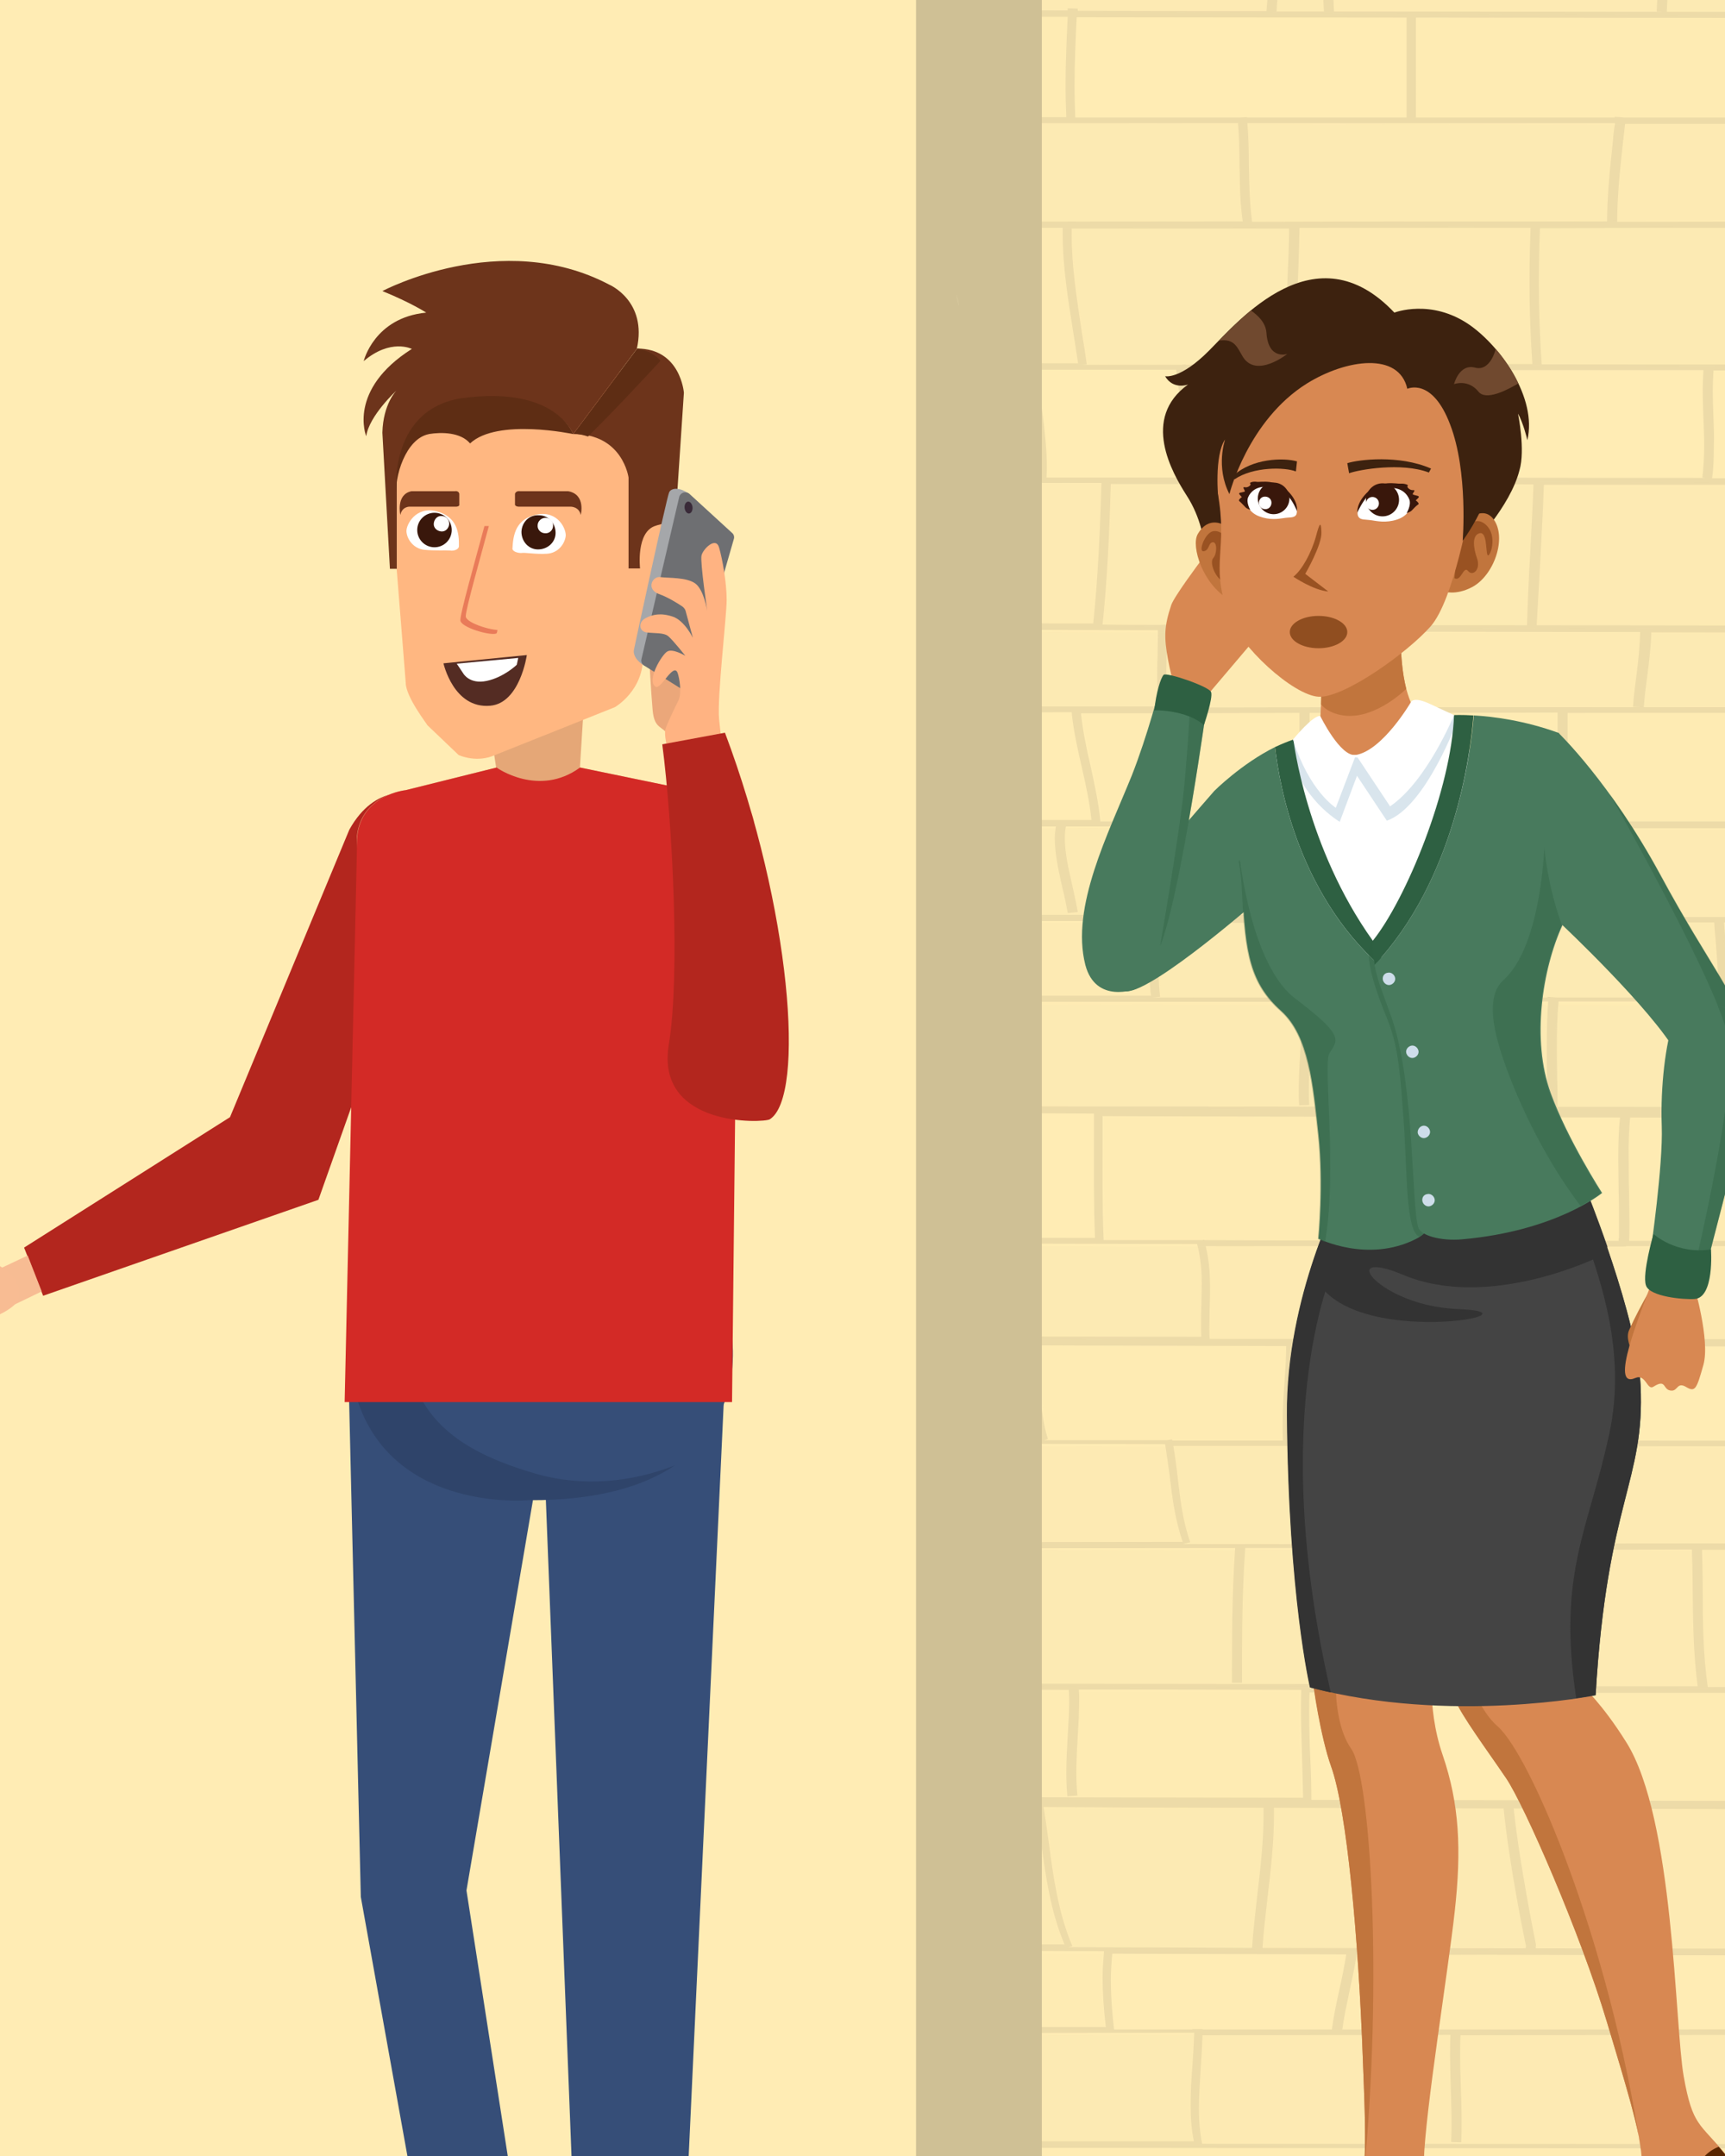 <?xml version="1.0" encoding="utf-8"?>
<!-- Generator: Adobe Illustrator 24.0.3, SVG Export Plug-In . SVG Version: 6.00 Build 0)  -->
<svg version="1.1" id="Layer_1" xmlns="http://www.w3.org/2000/svg" xmlns:xlink="http://www.w3.org/1999/xlink" x="0px" y="0px"
	 width="480px" height="600px" viewBox="0 0 480 600" style="enable-background:new 0 0 480 600;" xml:space="preserve">
<rect x="0" y="0" width="480" height="600" fill="#808080" stroke="none"/>
<style type="text/css">
	.st0{fill-rule:evenodd;clip-rule:evenodd;fill:#FFECB4;}
	.st1{fill:#EDDBA8;}
	.st2{opacity:0.5;}
	.st3{opacity:0.2;}
	.st4{opacity:0.1;}
	.st5{fill:#B3261E;}
	.st6{fill:#364E78;}
	.st7{fill:#E5A777;}
	.st8{fill:#FFB781;}
	.st9{fill:#6D341B;}
	.st10{fill:#5E2D14;}
	.st11{fill:#E97B59;}
	.st12{fill:#FFFFFF;}
	.st13{fill:#39170B;}
	.st14{fill:#542C23;}
	.st15{fill:#2F446A;}
	.st16{fill:#D32A26;}
	.st17{fill:#F7BC93;}
	.st18{fill:#F8BC93;}
	.st19{fill:#EBA77A;}
	.st20{fill:#A5A7AA;}
	.st21{fill:#6E6F72;}
	.st22{fill:#FFB382;}
	.st23{fill:#392A38;}
	.st24{fill:#CFC095;}
	.st25{fill:#D88852;}
	.st26{fill:#C1753D;}
	.st27{fill:#592600;}
	.st28{fill:#231F20;}
	.st29{fill:#893802;}
	.st30{fill:#444444;}
	.st31{fill:#333333;}
	.st32{fill:#487A5D;}
	.st33{opacity:0.36;fill:#97B7CE;}
	.st34{fill:#2E6042;}
	.st35{opacity:0.36;fill:#2E6042;}
	.st36{fill:#CEDDEA;}
	.st37{fill:#3D220F;}
	.st38{fill:#995222;}
	.st39{fill:#70492F;}
	.st40{fill:#FBEEC7;fill-opacity:0.2;}
	.st41{fill:#904E20;}
</style>
<g transform="matrix(0.948,0,0,1.887,-3.097,-964.778)">
	<rect x="-1" y="508.6" class="st0" width="281" height="328.5"/>
</g>
<g transform="matrix(0.948,0,0,1.887,-3.097,-964.778)">
	<rect x="279.5" y="508.1" class="st0" width="281" height="328.5"/>
</g>
<g>
	<g>
		<path class="st1" d="M737.2,599.1v3.5h3v-3.5c19.8,0.2,39.5,0.3,59,0.3c31.3,0.1,63.2,0.3,95.2,0.8c0,0.2,0,0.4,0,0.6h3
			c0-0.2,0-0.4,0-0.5c8.8,0.2,17.6,0.3,26.4,0.6c-0.1,0.6-0.1,1.2-0.2,1.7h3c0.1-0.6,0.1-1.1,0.2-1.7c7,0.2,14,0.4,21.1,0.7V600
			c-16.8-0.6-33.6-1-50.4-1.3c0.1-4.4,0.4-8.9,0.7-13.3c0.4-5.2,0.8-10.5,0.8-15.7c0-1.3,0-2.5-0.1-3.8c15.9,0.2,32.2,0.5,48.9,0.8
			v-1.7c-9.8-0.2-19.4-0.3-28.9-0.5c0.4-6.3,0.5-12.9,0.5-19.2c10.1,0,19.5,0.1,28.5,0.2v-1.7c-15.8-0.2-33-0.3-52.7-0.3
			c-6.7,0-13.5,0-20.2,0c-0.1-2.6-0.2-5.1-0.2-7.7c0-9.9,0.7-19.3,2.1-28.2c23.6,0.5,47.3,1.1,71,1.8v-1.7c-9-0.3-17.9-0.5-26.9-0.8
			c0.2-3.7,0.3-7.4,0.5-11c0.4-7.9,0.9-16.2,0.9-24.3c8.9,0.2,17.3,0.4,25.5,0.6v-1.7c-17.4-0.5-36-0.8-57-0.9
			c-0.4-9.3-0.4-18.3-0.4-27.8h-3c0,9.5,0,18.5,0.4,27.8c-4.4,0-8.9,0-13.5,0c-19.8,0-39.9,0.1-59.4,0.3c-7.7,0.1-15.5,0.1-23.4,0.2
			l-0.2-1.6c-1.4-11.9-2.8-23.1-3.7-34.7c14.1,1,28.4,2.2,43,3.4c38.5,3.2,78.2,6.5,117.1,6.5v-1.7c-3.7,0-7.4,0-11.1-0.1
			c-0.2-3.1-0.4-6.1-0.6-9.2c-0.4-6.8-0.9-13.8-0.9-20.6c4.2,0.2,8.3,0.4,12.5,0.6v-1.7c-9.4-0.4-18.9-0.9-28.3-1.3
			c-20.4-0.9-40.9-1.9-61.5-2.8c0.1-4.9,0.7-9.8,1.3-14.6c0.5-4,1-8.2,1.2-12.3c17.6,0.4,35.2,0.7,52.6,1.2
			c11.6,0.3,23.2,0.6,34.8,0.9V380c-11.5-0.3-23.1-0.6-34.6-0.9c-39.2-1-79-1.7-118.9-2.6c0.2-3.5,0.6-7.1,1-10.5
			c0.6-5.5,1.3-11.1,1.3-16.8h-3c0,5.6-0.7,11.2-1.3,16.6c-0.4,3.5-0.8,7-1,10.6c-25.8-0.6-51.7-1.4-77.5-2.5
			c-0.5-9-0.9-17.5-0.9-26.3c10.7,0.3,21.3,0.5,31.9,0.7c0,0,0,0,0,0.1l2.2,0c20.5,0.4,40.9,0.6,61.2,0.6c29,0,58.3-0.4,87.6-1.1
			l1.2,0.1c0,0,0-0.1,0-0.2c12.5-0.3,24.9-0.7,37.4-1.1c0,1,0.1,2.1,0.1,3.1c0,4.3-0.3,8.7-0.6,12.9c-0.3,4.3-0.6,8.7-0.6,13
			c0,1.3,0,2.5,0.1,3.8l3,0c-0.1-1.2-0.1-2.5-0.1-3.7c0-4.3,0.3-8.7,0.6-12.9c0.3-4.3,0.6-8.7,0.6-13c0-1.1,0-2.2-0.1-3.3
			c3.5-0.1,7-0.3,10.5-0.4v-1.7c-16.8,0.7-33.6,1.2-50.5,1.6c1.2-4.7,2-9.5,2.8-14.1c0.9-5.3,1.7-10.7,3.2-15.9l-3-0.3
			c-1.5,5.3-2.4,10.7-3.3,16c-0.8,4.7-1.6,9.6-2.8,14.4c-23.3,0.6-46.5,0.9-69.6,1c0.9-11.1,1.4-22.2,1.4-33.3
			c40.2,0.9,81.2,1.9,121.8,3.1v-1.7c-3.5-0.1-7-0.2-10.5-0.3c0-9.4,0.8-17.5,1.6-26.9l0.3-3.7l-3-0.1l-0.3,3.7
			c-0.9,9.4-1.6,17.5-1.6,26.9c-24.8-0.7-49.6-1.4-74.3-1.9c0.5-4.9,0.8-9.9,1.2-14.8c0.4-5.3,0.7-10.6,1.2-15.8l-0.9,0
			c28.7,0.5,57.6,1.2,86.3,2.2v-1.7c-12.8-0.4-25.6-0.8-38.5-1.1c0-1.1-0.1-2.2-0.1-3.3c0-3,0.2-6.2,0.3-9.2c0.2-3,0.3-6.1,0.3-9.1
			h-3c0,3-0.2,6.1-0.3,9.1c-0.2,3-0.3,6.2-0.3,9.3c0,1.1,0.1,2.1,0.1,3.2c-33.1-0.8-66.2-1.3-98.8-1.8c0-0.2,0-0.3,0-0.5
			c0-4.6,0.8-9.4,1.6-14c0.4-2.1,0.7-4.2,1-6.2c24,0.6,48.4,1.1,72.6,1.1c23.6,0,45.2-0.5,65.2-1.5v-1.7c-7.5,0.4-15.3,0.7-23.3,0.9
			c0.8-4.9,1.1-9.9,1.5-14.8c0.2-3.3,0.5-6.6,0.8-9.9c7,0.2,14,0.4,21.1,0.7v-1.7c-16.8-0.6-33.6-1-50.4-1.3
			c0.1-4.4,0.4-8.9,0.7-13.3c0.4-5.2,0.8-10.5,0.8-15.7c0-1.3,0-2.5-0.1-3.8c15.9,0.2,32.2,0.5,48.9,0.8v-1.7
			c-9.8-0.2-19.4-0.3-28.9-0.5c0.4-6.3,0.5-12.9,0.5-19.2c10.1,0,19.5,0.1,28.5,0.2v-1.7c-15.8-0.2-33-0.3-52.7-0.3
			c-6.7,0-13.5,0-20.2,0c-0.1-2.6-0.2-5.1-0.2-7.7c0-9.9,0.7-19.3,2.1-28.2c23.6,0.5,47.3,1.1,71,1.8v-1.7c-9-0.3-17.9-0.5-26.9-0.8
			c0.2-3.7,0.3-7.4,0.5-11c0.4-7.9,0.9-16.2,0.9-24.3c8.9,0.2,17.3,0.4,25.5,0.6v-1.7c-17.4-0.5-36-0.8-57-0.9
			c-0.4-9.3-0.4-18.3-0.4-27.8h-3c0,9.5,0,18.5,0.4,27.8c-4.4,0-8.9,0-13.5,0c-19.8,0-39.9,0.1-59.4,0.3c-7.7,0.1-15.5,0.1-23.4,0.2
			l-0.2-1.6c-1.4-11.9-2.8-23.1-3.7-34.7c14.1,1,28.4,2.2,43,3.4c38.5,3.2,78.2,6.5,117.1,6.5v-1.7c-3.7,0-7.4-0.1-11.1-0.1
			c-0.2-3.1-0.4-6.1-0.6-9.2c-0.4-6.8-0.9-13.8-0.9-20.6c4.2,0.2,8.3,0.4,12.5,0.6v-1.7c-9.4-0.4-18.9-0.9-28.3-1.3
			c-20.4-0.9-40.9-1.9-61.5-2.8c0.1-4.9,0.7-9.8,1.3-14.6c0.5-4,1-8.2,1.2-12.3l-3-0.1c-0.2,4.1-0.7,8.2-1.2,12.3
			c-0.6,4.8-1.1,9.7-1.3,14.6c-32.8-1.5-65.9-2.8-99.1-3.9c1.4-8.6,2.8-17.5,3.7-26.3c51.4,2,102.9,3.4,153.3,4.6
			c11.6,0.3,23.2,0.6,34.8,0.9V12c-11.5-0.3-23.1-0.6-34.6-0.9c-10.1-0.3-20.3-0.5-30.6-0.8c0.7-4.8,1-9.5,1.3-14.1
			c0.3-5,0.6-10,1.4-15.2h-3c-0.8,5.1-1.1,10.2-1.4,15.1c-0.3,4.6-0.6,9.3-1.3,14.1C832,9,783.8,7.6,735.8,5.4
			c0.3-2.9,0.7-5.8,1.1-8.7c0.7-5.2,1.4-10.5,1.7-15.7h-3c-0.3,5.1-1,10.4-1.7,15.5c-0.4,2.9-0.8,5.8-1.1,8.7
			c-7.3-0.3-43.2-0.7-81-1c0.7-5.9,1-10.8,1-15.4c0-2.7-0.1-5.3-0.4-7.8h-2.8c0.2,2.5,0.4,5.1,0.4,7.8c0,4.6-0.3,9.4-1,15.4
			c-27.5-0.3-55.6-0.5-74.5-0.8c-0.9,0-4.2,0-9.2,0c-0.8-5-1.2-9.9-1.5-14.7c-0.2-2.5-0.4-5.1-0.6-7.6h-2.8c0.3,2.6,0.5,5.2,0.6,7.7
			c0.3,4.7,0.7,9.6,1.5,14.6c-18.6,0-56.2-0.1-98.7-0.1c0.4-7.3,0.7-14.8,0.8-22.1h-2.8c-0.1,7.4-0.5,14.8-0.8,22l1.9,0.1
			c-29.8,0-62-0.1-91.7-0.1c-0.2-3.3-0.2-6.6-0.3-9.8c0-4-0.2-8.1-0.5-12.2h-2.8c0.3,4.1,0.5,8.2,0.5,12.2c0,3.2,0.1,6.5,0.3,9.8
			c-4.5,0-8.9,0-13.2,0c0.2-3.7,0.7-7.6,1.2-11.5c0.4-3.5,0.8-7.1,1.1-10.6h-2.8c-0.3,3.4-0.6,6.9-1.1,10.3
			c-0.5,3.9-0.9,7.9-1.2,11.7c-19.8,0-37.8,0-52.5-0.1c0-0.2,0-0.4,0-0.6l-2.8-0.1c0,0.2,0,0.4,0,0.6c-13.9,0-24.4,0-30.1-0.1v1.8
			c5.7,0,16.2,0.1,30.1,0.1c-0.3,6-0.6,12.6-0.6,19.1c0,3,0.1,5.9,0.2,8.8c-13.7,0-24,0-29.7,0v1.7c11.2,0,40.8,0,77.5,0
			c0.3,3.8,0.4,7.7,0.4,11.4c0.1,5.2,0.1,10.5,0.9,15.9c-37.3,0-67.5,0.1-78.8,0.1v1.7c5.5,0,15.5,0,28.7,0c0,0.5,0,1.1,0,1.6
			c0,9.2,1.5,18.3,2.9,27.2c0.5,2.9,0.9,5.9,1.4,8.9c-15.3,0-26.9-0.1-33-0.1v1.7c4.1,0,10.7,0,19.4,0c0.2,3.9,0.7,7.9,1.1,11.7
			c0.6,5.2,1.2,10.5,1.2,15.7c0,0.8,0,1.7-0.1,2.5c-9.7,0-17.2,0-21.7-0.1v1.8c7,0.1,20.9,0.1,39.6,0.1c-0.4,12.7-0.9,25.8-2.3,39.1
			c-17.4,0-30.6-0.1-37.3-0.1v1.8c8.9,0.1,29,0.1,55.3,0.2c0,0.6,0,1.1,0,1.7c0,1.9-0.1,3.8-0.1,5.7c-0.1,1.9-0.1,3.9-0.1,5.8
			c0,3.1,0.2,5.6,0.6,8c-26.4,0-46.8,0-55.7,0v1.7c5.9,0,16.9,0,31.3-0.1c0.5,5.1,1.6,10,2.7,14.8c1.1,4.9,2.3,10,2.8,15.2
			c-17.1,0-30.1,0-36.7,0v1.8c5.3,0,14.6,0,26.8,0c-0.1,1-0.3,2.1-0.3,3.2c0,4.6,1.1,9.3,2.1,13.8c0.6,2.4,1.1,4.8,1.5,7.1l2.8-0.3
			c-0.4-2.4-1-4.9-1.5-7.3c-1-4.4-2.1-8.9-2.1-13.3c0-1.1,0.1-2.2,0.3-3.2c13.6,0,30.4,0,49,0c0.8,4.1,1.4,8.2,1.9,12.2
			c0.5,4,1.1,8.2,1.9,12.4c-9.8,0-19.1,0-27.7,0c0,0,0,0,0,0l-0.2,0c-25.9,0-45.8,0-54.6,0v1.7c8.4,0,27.5,0,52.2,0
			c0.7,3.4,0.8,6.7,0.8,9.6l0,3.7c0,2.3,0,4.9,0.4,7.5c-25.3,0-44.8,0-53.3,0v1.7c13,0,50.7,0,95.8,0c-0.2,2.8-0.4,5.6-0.6,8.4
			c-0.4,5.3-0.8,10.8-0.8,16.2c0,1.4,0,2.8,0.1,4.2l2.8-0.1c-0.1-1.4-0.1-2.8-0.1-4.1c0-5.3,0.4-10.8,0.8-16.1
			c0.2-2.9,0.4-5.8,0.6-8.6c20.8,0,43.1,0,65.2,0c-0.3,4-0.4,8.3-0.4,13.7c0,2.6,0,5.2,0.1,7.8c0,2.6,0.1,5.2,0.1,7.8h2.8
			c0-2.6,0-5.2-0.1-7.8c0-2.6-0.1-5.2-0.1-7.8c0-5.5,0.1-9.8,0.5-13.7c27.4,0,54.4,0,77.6,0c0,1-0.1,2-0.1,3c0,2.9,0.1,5.7,0.2,8.5
			c0.1,2.8,0.2,5.6,0.2,8.4c0,3.6-0.2,6.6-0.5,9.5c-97.7-0.1-218.6-0.2-244-0.2v1.8c6.8,0.1,19.9,0.1,37.3,0.2l0,6.4
			c0,9.3-0.1,18.9,0.3,28.2c-17.6,0-30.9-0.1-37.6-0.1v1.7c9.9,0,34.4,0,66,0.1c1.1,4.1,1.3,8,1.3,11.1c0,1.9-0.1,3.9-0.1,5.8
			c-0.1,1.9-0.1,3.9-0.1,5.8c0,1.1,0,2.1,0.1,3.1c-32,0-57-0.1-67-0.1v1.8c3.9,0,10.1,0.1,18.1,0.1c0.9,3.9,1.3,7.9,1.7,11.8
			c0.4,4.7,0.9,9.7,2.3,14.5c-9.9,0-17.5,0-22.1,0v1.7c9,0,29.8,0,56.9,0.1c0.5,3,0.9,6,1.3,9c0.7,6,1.5,12.1,3.6,18.2
			c-29.5,0-52.3,0.1-61.8,0.1v1.7c11,0,39.8-0.1,76.4-0.1c-0.9,12.4-0.9,25.2-0.9,37.5h2.8c0-12.4,0-25.1,0.9-37.5
			c17.1,0,35.7,0,54.9-0.1c0,1.8-0.1,3.6-0.1,5.4c0,9.5,0.6,19.6,2,32.6c-62.6-0.1-119.4-0.1-136.1-0.2v1.7c5.7,0,16.3,0,30.2,0.1
			c0,0.8,0.1,1.6,0.1,2.5c0,3.4-0.2,6.9-0.4,10.2c-0.2,3.4-0.4,6.8-0.4,10.3c0,2.4,0.1,4.6,0.3,6.6l2.8-0.2c-0.2-2-0.3-4.1-0.3-6.4
			c0-3.4,0.2-6.9,0.4-10.2c0.2-3.4,0.4-6.9,0.4-10.4c0-0.8,0-1.6-0.1-2.5c16.9,0,38.2,0,61.9,0.1c-0.1,1.9-0.1,3.7-0.1,5.6
			c0,4.3,0.2,8.6,0.3,12.9c0.1,3.8,0.2,7.6,0.3,11.5c-45.4-0.1-82.5-0.1-95.4-0.2v1.8c4.5,0.1,11.6,0.1,20.9,0.1
			c0.5,3.3,1,6.7,1.5,10c1.3,9.6,2.6,19.6,6.6,29.1c-13.3,0-23.4-0.1-29-0.1v1.8c7.1,0.1,21.3,0.1,40,0.2c-0.2,2.4-0.4,4.8-0.4,7.4
			c0,4.1,0.3,8.6,0.9,13.7c-17.7,0-32.3,0-40.5,0v1.7c11.6,0,35.9-0.1,65.1-0.1c-0.1,3.1-0.3,6.2-0.5,9.3c-0.3,3.6-0.5,7.3-0.5,11
			c0,3.6,0.3,6.9,0.9,9.9c-29.3,0-53.5,0-65,0v1.8c47.3,0.1,314,0.2,336.4,0.3C653.8,598.9,725.7,599,737.2,599.1z M778.6,581.8
			c-0.5,5.2-0.9,10.3-1.4,15.8c-24.9-0.1-50.2-0.3-75.4-0.8c-0.5-5.2-1-10.1-1.5-15c-0.5-5-1-9.9-1.5-15.3l-3,0.1
			c0.5,5.4,1,10.4,1.5,15.3c0.5,4.8,1,9.6,1.5,14.8c-2.2,0-37.9-0.1-73.4-0.1c0.2-2.6,0.4-5.3,0.6-7.9c0.5-7.5,1-15.3,2.8-22.8
			c58.5-0.3,130.9-0.5,151.3-0.6C779.6,571.1,779.1,576.5,778.6,581.8z M547.8,564.7C547.8,564.7,547.8,564.7,547.8,564.7
			c-27.5,0-61.7,0.1-96.9,0.1c0.1-1.1,0.1-2.2,0.1-3.3c0-2.1-0.1-4.3-0.2-6.4c-0.1-2.1-0.2-4.2-0.2-6.3c0-1.7,0.1-3.3,0.3-4.7
			c22.6,0,44.8,0.1,65.2,0.1c-0.3,3.1-0.5,6.2-0.6,9.3c-0.1,3.5-0.2,7.1-0.7,10.7l2.8,0.3c0.5-3.6,0.6-7.3,0.7-10.9
			c0.1-3.1,0.2-6.2,0.6-9.3c23.1,0,43.8,0.1,59.6,0.1c-0.1,6.3-0.4,12.6-0.8,18.8l-0.1,1.5c-7.8,0-16.9,0-26.9,0c0,0,0,0,0,0H547.8z
			 M421.2,503.3c23,0.1,46.4,0.1,68.5,0.2c0.3,2.1,0.5,4.2,0.5,6.4c0,6-1.1,12.2-2.2,18.1c-0.9,4.6-1.7,9.5-2.1,14.3
			c-19,0-38.9-0.1-58.6-0.1c0-0.3,0.1-0.7,0.1-1C427.3,540.7,422.8,518.7,421.2,503.3z M428.2,469.4c-8.3,0-16.6,0-24.9,0l2.2-0.2
			c-1.4-12.9-2-22.9-2-32.4c0-1.8,0-3.6,0.1-5.5c22.2,0,45.1,0,67.2-0.1c0.1,3.7,0.2,7.4,0.2,11.1c0.1,8.9,0.2,18,1.4,27
			c-13.6,0-27.5,0-41.4,0c0,0,0,0,0-0.1L428.2,469.4C428.2,469.4,428.2,469.4,428.2,469.4z M359.6,396.8c0-3.9,0.3-7.9,0.5-11.7
			c0.2-3.4,0.4-7,0.5-10.5c24.3,0,50.9,0.1,77.2,0.1c0.5,3.8,0.6,7.5,0.6,11.3l0,2.5c0,4.1,0.1,8.2,0.7,12.4c-28,0-56.3,0-81.8-0.1
			l2.4-0.1C359.6,399.4,359.6,398.1,359.6,396.8z M411.7,419.4c0.5-3.6,1-7.3,1-11.1c0-2.1-0.2-3.9-0.5-5.8c23.4,0,47.4,0,70,0
			c0.5,3.6,0.8,7.5,0.8,11.9c0,3.7-0.3,8.5-0.5,12.7l-0.1,2.4c-23.2,0-47.7,0-71.6,0.1C410.8,426.2,411.2,422.9,411.7,419.4z
			 M441.2,388.4l0-2.5c0-3.8-0.1-7.5-0.6-11.3c29.3,0.1,57.9,0.1,82.1,0.2c0,8.5,0,17.3-0.5,25.9l2.8,0.1c0.4-8.6,0.5-17.4,0.5-26
			c34.3,0.1,59.3,0.1,63.8,0.2c1.8,0,3.7,0.1,5.7,0.1c0,0,0,0,0,0.1h0.3c0.3,2.2,0.7,8.3,0.7,12c0,4.2-0.2,9.8-0.4,13.9
			c-6,0-15.2,0-27-0.1c0,0,0,0,0,0l-0.3,0c-31.2,0-79.6-0.1-128.8-0.1l2.4-0.3C441.2,396.5,441.2,392.5,441.2,388.4z M506.2,346.9
			c26.4,0,49.4,0,65.3,0c0.3,3.9,0.4,7.8,0.4,11.4l0,7.1c0,2.5,0,5,0.2,7.5c-15.4,0-39.3-0.1-67.2-0.1c0.2-2.9,0.4-5.7,0.6-8.6
			c0.4-4.8,0.8-9.7,0.8-14.6C506.3,348.7,506.3,347.8,506.2,346.9z M513.9,290.9c-0.1-2.8-0.2-5.6-0.2-8.4c0-1,0-2,0.1-3
			c27.8,0,49.9,0,60.5,0c0,3.8-0.1,7.5-0.3,11.3c-0.2,4.2-0.3,8.3-0.3,12.5c0,1.9,0,3.8,0.1,5.6c-18,0-38.5,0-60.2-0.1
			c0.3-2.9,0.5-5.9,0.5-9.5C514,296.5,513.9,293.7,513.9,290.9z M512,228.6c-22.3,0-48.7,0-75.8,0v-30.2c28.1,0,55.8,0,79.6-0.1
			c-1.4,4.9-1.6,9.9-1.9,14.8c-0.2,5.1-0.5,10.4-2.1,15.5L512,228.6z M324.5,188.8c0-1.9,0.1-3.8,0.1-5.7c0.1-1.9,0.1-3.8,0.1-5.7
			c0-0.6,0-1.1,0-1.7c17.1,0,36.6,0.1,57.1,0.1c0,1-0.1,2-0.1,3c0,3,0.1,5.9,0.3,8.9c0.1,2.9,0.3,5.9,0.3,8.9h2.8
			c0-3.1-0.2-6.1-0.3-9c-0.1-2.9-0.3-5.8-0.3-8.8c0-1,0-2,0.1-3c23.4,0,48.1,0.1,71.8,0.1c-0.1,3.8-0.5,7.8-1,11.7
			c-0.4,3-0.8,6.1-1,9.1l2,0.1c-45.4,0-94.1,0-131.4,0.1l0.1,0C324.7,194.5,324.5,192,324.5,188.8z M408.9,133
			c-26.2,0-51.6-0.1-73.8-0.1c-0.6-4.7-1.5-9.3-2.4-13.8c-1-5.3-2-10.7-2.6-16.2c23.8,0,51.8,0,80.5,0.1c-0.1,1.4-0.3,3.5-0.4,7.1
			C409.9,118,409.3,129.9,408.9,133L408.9,133z M359.3,101.3l1.8-0.1c-0.2-3-0.3-6.2-0.3-9.8c0-4.9,0.2-9.9,0.4-14.8
			c0.2-4.3,0.3-8.8,0.4-13.2c20.5,0,42.5,0,64.3,0c-0.2,5.5-0.3,10.6-0.3,15.3c0,7.9,0.3,15.3,0.8,22.6c-4.3,0-8.7,0-13,0
			c-0.2-0.3-0.5-0.6-1.2-0.6c-0.6-0.1-0.9,0-1.2,0.6C393.2,101.4,375.7,101.3,359.3,101.3z M500.1,63.4c0,12.3,0,25.1,1.4,38
			l2.8-0.2c-1.4-12.8-1.4-25.5-1.4-37.8c39.3,0,68.5-0.1,71.8-0.1c9.6-0.1,21.7-0.1,34.7-0.2c-1.2,7.4-1.6,15-2,22.3
			c-0.3,5.3-0.5,10.7-1.1,16.1l0.7,0.1c-2.4,0-4.8,0-7.1,0c-10.8-0.1-91.2-0.1-170.9-0.2c-0.5-7.3-0.8-14.7-0.8-22.6
			c0-4.7,0.1-9.8,0.3-15.3C453.7,63.4,478.3,63.4,500.1,63.4z M450,61.7c0-7.2,0.8-14.7,1.6-22c0.2-1.7,0.4-3.5,0.6-5.2
			c48.1,0,91.6,0,110.7,0c-0.2,2.8-0.3,5.7-0.5,8.5c-0.4,6.1-0.8,12.4-0.9,18.6C539.8,61.6,496.8,61.6,450,61.7z M654.6,34.8
			c33.5,0.1,63.7,0.3,69.1,0.4c0.6,5.2,0.6,10.5,0.7,15.5c0,3.4,0.1,6.8,0.3,10.3c-1.5,0-3.1,0-4.6,0c-5,0-34.5,0.1-67.3,0.2
			c0.2-3.2,0.5-6.5,0.9-9.6c0.5-4.8,1-9.8,1-14.6C654.7,36.2,654.6,35.5,654.6,34.8z M699.4,62.8c-0.5,6.5-1.4,12.9-2.2,19.2
			c-0.9,6.5-1.8,13.2-2.3,19.9c-27.2-0.1-58.8-0.1-85.6-0.3c0.6-5.4,0.8-10.8,1.1-16.1c0.4-7.4,0.8-15.1,2-22.5
			C642.6,63,677.5,62.9,699.4,62.8z M724.6,134.2c-6.8-0.2-50.5-0.5-92.2-0.7c0.2-4.4,0.7-8.9,1.1-13.2c0.6-5.5,1.1-11.3,1.2-17
			c40.8,0.1,82.8,0.2,89,0.3c0.4,2.8,0.6,5.9,0.6,9.6c0,2,0,4-0.1,6c0,2-0.1,4-0.1,6C724.1,128.7,724.3,131.6,724.6,134.2z
			 M761.6,156.5c0.5,6.2,1,12.4,1.5,18.9c-9.8-0.1-39.9-0.2-74.4-0.4c0.6-4.5,1.2-9.1,1.8-13.6c1.1-8.4,2.2-17.1,3.6-25.6
			c24.1,0.5,46.7,0.9,67.4,1.3l-1.3,0C760.6,143.9,761.1,150.2,761.6,156.5z M871.9,175.4c-7.8,0-15.7,0-23.5,0.1
			c-15.6,0.1-31.2,0.1-46.8,0.1c-11.6,0-23.5,0-35.4-0.1c-0.5-6.6-1-12.8-1.5-19c-0.5-6.3-1-12.6-1.5-19.3c30,0.6,55.8,1.1,75.5,1.5
			c11.6,0.2,23.4,0.5,35.1,0.7c-1.4,8.9-2.1,18.4-2.1,28.3C871.7,170.3,871.8,172.9,871.9,175.4z M801.5,177.3c5.6,0,11.3,0,16.9,0
			c-0.1,1.8-0.2,3.8-0.2,6c0,2.2,0.1,4.5,0.1,6.7c0,1.9,0.1,3.7,0.1,5.6c-2.9,0-5.8,0-8.7,0c-32,0-62.6,0.2-92.6,0.7
			c-0.2-3.1-0.3-6.1-0.3-9.2c0-3.3,0.1-6.6,0.4-9.9C754.9,177.3,787.7,177.3,801.5,177.3z M895.8,197.8c0.1,1.3,0.1,2.5,0.1,3.8
			c0,5.2-0.4,10.5-0.8,15.6c-0.3,4.4-0.6,8.9-0.7,13.3c-32-0.6-63.9-0.7-95.2-0.8c-6.3,0-12.6,0-19-0.1c0.5-5.5,0.9-10.6,1.4-15.8
			c0.5-5.4,1-10.8,1.5-16.6c8.8,0,17.7-0.1,26.7-0.1C837.6,197.3,866.1,197.5,895.8,197.8z M804.5,279.6c-0.9,0-1.9,0-2.8,0
			c0.5-6.8,1.1-13.8,3.3-20.4l-2.9-0.3c-2.3,6.7-2.9,13.8-3.4,20.7c-2,0-4-0.1-5.9-0.1c-28.1-0.4-56.8-0.8-85.4-1.4
			c0.1-1.7,0.2-3.3,0.2-5c0.2-5.4,0.3-10.9,1.7-16.2c26.7,0.2,53.8,0.9,80,1.6c5.9,0.2,11.8,0.3,17.8,0.5c-0.3,2-0.6,4.1-1,6.1
			c-0.8,4.7-1.6,9.5-1.6,14.2C804.4,279.3,804.5,279.4,804.5,279.6z M711.7,309.3c-3-0.1-21.4-0.2-44.8-0.2v-29.4
			c23.4,0.1,41.9,0.1,44.8,0.2c-0.3,5.3-0.4,10.4-0.4,15.5C711.4,300,711.5,304.6,711.7,309.3z M644.6,277.8c0-0.3,0-0.6,0-0.8
			c0-2.9,0.4-5.9,0.8-8.9c0.4-3,0.8-6.1,0.8-9.2c0-0.7-0.1-1.5-0.1-2.2c26.5,0,48.7,0,50.1,0c3.3,0,6.7,0,10,0.1
			c-1.4,5.4-1.5,10.9-1.7,16.2c0,1.7-0.1,3.3-0.2,5C701.7,277.9,674.9,277.9,644.6,277.8z M664.1,279.7V309
			c-8.4,0-17.4-0.1-26.5-0.1c-8.5,0-31-0.1-61-0.1c-0.1-1.9-0.1-3.8-0.1-5.6c0-4.1,0.2-8.3,0.3-12.4c0.1-3.8,0.3-7.6,0.3-11.4
			c1.7,0,2.9,0,3.6,0C603.6,279.5,636.8,279.6,664.1,279.7z M737.2,255.4c-13.7-0.3-27.4-0.4-41-0.4c-1.1,0-13.8,0-31.3,0
			c2.8-8,3.8-16.3,4.2-24.1c32.7,0.1,61.2,0.2,68.1,0.2V255.4z M601.2,196.6c-4.3,0-8.4,0-12.3,0c-4.3,0-23.6,0-50.9,0
			c1.7-6.9,2.6-13.9,3.5-20.7c26.2,0.1,44.4,0.1,48,0.2c9.6,0.1,20.4,0.3,31.8,0.4c0.2,1.6,0.4,3.2,0.4,5.1c0,2.7-0.3,5.5-0.5,8.2
			c-0.2,2.2-0.4,4.5-0.4,6.8c-5.7,0-11.2,0-16.6,0c0,0,0-0.1,0-0.1L601.2,196.6C601.2,196.6,601.2,196.6,601.2,196.6z M476.8,116.4
			c-0.1-2.5-0.2-5.1-0.2-7.6c0-2.1,0.1-4,0.2-5.7c23.9,0,46.5,0,65.6,0c-0.3,2.5-0.4,5.3-0.4,8.5c0,2,0,4,0.1,6c0,2,0.1,4,0.1,6
			c0,2.7-0.2,6.9-0.4,8.8h-0.2c0,0.4,0,0.6,0,0.8c-19,0-41.5,0-65.2-0.1c0.4-2.7,0.5-5.6,0.5-9C477,121.5,476.9,119,476.8,116.4z
			 M591,135c-1.4,7.3-1.8,14.9-2.1,22.2c-0.3,5.6-0.6,11.4-1.3,17.2c-6.3,0-23.9-0.1-48.1-0.1l-0.7-0.1l0,0.1c-10.6,0-22.4,0-35-0.1
			c0-3.5,0-7,0.1-10.4c0-3.5,0.1-6.9,0.1-10.4c0-6.1-0.1-11.7-0.5-18.4C535.3,134.9,565.7,135,591,135z M545,117.6c0-2-0.1-4-0.1-6
			c0-3.3,0.2-6,0.4-8.5c28.3,0,48.7,0,54,0.1c10.2,0,21.3,0.1,32.6,0.1c-0.1,5.7-0.6,11.3-1.2,16.8c-0.4,4.4-0.9,8.9-1.1,13.4
			c-11-0.1-21.8-0.1-31.7-0.2c-5.2,0-25.3-0.1-53.3-0.1c0.3-1.4,0.4-4.2,0.4-9.6C545,121.6,545,119.6,545,117.6z M714.2,196.3
			c-5.2,0.1-49.7,0.2-90.7,0.3c0.1-2.2,0.2-4.4,0.4-6.6c0.2-2.7,0.5-5.5,0.5-8.3c0-1.8-0.1-3.5-0.4-5.1c28.4,0.3,60.6,0.4,90.2,0.5
			c-0.2,3.3-0.4,6.6-0.4,9.9C713.9,190.1,714,193.2,714.2,196.3z M685.8,175c-32.5-0.2-68.6-0.4-95.4-0.7c0.7-5.7,1-11.5,1.3-17.1
			c0.4-7.4,0.8-14.9,2.2-22.3c35.4,0,60.4,0.1,65,0.2c11,0.2,21.8,0.4,32.4,0.6c-1.4,8.4-2.5,17-3.6,25.4
			C687.1,165.8,686.5,170.5,685.8,175z M538.6,176.1c-0.9,6.8-1.8,13.8-3.5,20.7c-22.2,0-49.3,0-77.7,0c0.2-2.9,0.6-6,1-8.9
			c0.5-3.9,1-8,1.1-11.9C488.5,176,516.2,176,538.6,176.1z M604.2,202.1c0-1.3,0-2.6-0.1-4c5.3,0,10.8-0.1,16.5-0.1
			c0,0.1,0,0.1,0,0.2h2.8c0-0.1,0-0.1,0-0.2c22.9-0.1,48.2-0.2,72-0.3c0.5,5.4,1.4,11.5,1.9,16.4c0.5,4.8,1,9.6,1.5,14.8
			c-2.7,0-56.1-0.1-97.4-0.2C603.2,219.9,604.2,210.9,604.2,202.1z M701.7,228.9c-0.5-5.2-1-10.1-1.5-15c-0.5-4.9-1.4-11-1.9-16.3
			c36.7-0.1,69.1-0.2,81.7-0.3c-0.5,5.7-1,11.1-1.5,16.5c-0.5,5.2-0.9,10.3-1.4,15.8C752.2,229.5,727,229.3,701.7,228.9z
			 M650.8,51.3c-0.3,3.3-0.7,6.6-0.9,9.9c-13,0-26.5,0.1-39.1,0.2l-1.1-0.1c0,0,0,0.1,0,0.1c-5,0-9.9,0-14.5,0.1
			c0.5-4.6,1.3-9.3,2-13.9c0.7-4.2,1.4-8.6,1.9-12.9c16.2,0.1,34.8,0.1,52.7,0.2c0,0.7,0.1,1.4,0.1,2.1
			C651.8,41.7,651.3,46.6,650.8,51.3z M594.4,47.2c-0.8,4.7-1.6,9.5-2.1,14.2c-6,0-11.6,0.1-16.6,0.1c-1.2,0-5.2,0-11.5,0
			c0-6.1,0.4-12.4,0.9-18.4c0.2-2.9,0.4-5.8,0.5-8.7c3.9,0,6.4,0,7.2,0c6.7,0,14.7,0.1,23.4,0.1C595.8,38.8,595.1,43.1,594.4,47.2z
			 M448.8,39.4c-0.8,7.3-1.6,14.9-1.6,22.2c-33.3,0-68.3,0-98.8,0.1c-0.7-5.4-0.8-10.7-0.9-16c0-3.7-0.1-7.5-0.4-11.4
			c31.5,0,68,0,102.3,0C449.1,36.1,448.9,37.8,448.8,39.4z M413.1,110.2c0.1-3,0.3-5.8,0.4-7.2c20.2,0,40.8,0,60.5,0
			c-0.1,1.8-0.2,3.6-0.2,5.7c0,2.6,0.1,5.1,0.2,7.7c0.1,2.5,0.2,5.1,0.2,7.6c0,3.4-0.2,6.3-0.5,8.9l0.8,0.1c-20.4,0-41.7,0-62.7-0.1
			C412.1,129.5,412.7,118.4,413.1,110.2z M428.7,154.2c0.3-6.5,0.7-12.9,0.9-19.3c23.5,0,47.7,0,71,0c0.4,6.7,0.5,12.3,0.5,18.4
			c0,3.4,0,6.9-0.1,10.4c0,3.5-0.1,6.9-0.1,10.4c-22.8,0-48-0.1-73.3-0.1C428,167.5,428.3,160.8,428.7,154.2z M516.8,213.2
			c0.2-4.9,0.5-10,1.9-14.9c36.7,0,63.6-0.1,67.8-0.1c4.6,0,9.5-0.1,14.7-0.1c0,1.3,0.1,2.6,0.1,3.9c0,8.9-1,17.8-2.9,26.6
			c-8.9,0-17.2,0-24.2,0c-3.1,0-26.6,0-59.5,0C516.3,223.5,516.6,218.3,516.8,213.2z M587.5,242.7c0.3-4,0.7-8,0.9-12.1
			c22.2,0.1,51.2,0.2,77.9,0.3c-0.5,7.9-1.4,16.1-4.3,24.1c-22.9,0-52.7,0-75.4,0C586.8,250.8,587.2,246.8,587.5,242.7z
			 M643.3,256.7c0.1,0.7,0.1,1.5,0.1,2.2c0,2.9-0.4,6-0.8,8.9c-0.4,3-0.8,6.1-0.8,9.1c0,0.3,0,0.6,0,0.8c-21.4,0-44.2-0.1-61.3-0.1
			c-2.2,0-11.1,0-24.5,0c0.1-0.6,1-11.2,2.5-20.9c10.4,0,17.2,0,19,0C595.5,256.7,620.7,256.7,643.3,256.7z M599,311.4
			c0.9,4.1,1.4,8.5,1.4,13.9c0,3.6-0.2,7.2-0.4,10.7c-0.2,3.1-0.3,6.4-0.3,9.6c-2.4,0-4.7,0-6.9-0.1c-2.3,0-8.8,0-18.4-0.1
			c0-0.1,0-0.1,0-0.2l-2.8,0.2c-9.7,0-22.1,0-36.5-0.1c-0.9-12-1.8-22.9-3.1-34.2C557.4,311.2,580.6,311.3,599,311.4z M641.9,347.1
			c33.4,0.1,64.2,0.2,67.8,0.3c0,8.9,0.5,17.3,0.9,26.3c-3.9-0.2-36.1-0.3-70.5-0.5c1.1-5.7,2.2-12.2,2.2-18.9
			C642.4,351.8,642.2,349.5,641.9,347.1z M724.6,502.3c-4.8-0.2-27.8-0.3-55.5-0.5c0-0.9-0.1-1.8-0.1-2.7c0-5.3,0.6-10.9,1.1-16.3
			c0.4-3.7,0.8-7.6,1-11.3c26.6,0.1,48.3,0.1,52.7,0.2c0.4,2.8,0.6,5.9,0.6,9.6c0,2,0,4-0.1,6c0,2-0.1,4-0.1,6
			C724.1,496.7,724.3,499.6,724.6,502.3z M871.9,543.4c-7.8,0-15.7,0-23.5,0.1c-15.6,0.1-31.2,0.1-46.8,0.1c-11.6,0-23.5,0-35.4-0.1
			c-0.5-6.6-1-12.8-1.5-19c-0.5-6.1-1-12.2-1.5-18.7c32.5,0.3,60.2,0.7,75.5,1c11.6,0.2,23.4,0.5,35.1,0.7
			c-1.4,8.9-2.1,18.4-2.1,28.3C871.7,538.3,871.8,540.9,871.9,543.4z M801.5,545.4c5.6,0,11.3,0,16.9,0c-0.1,1.8-0.2,3.8-0.2,6
			c0,2.2,0.1,4.5,0.1,6.7c0,1.9,0.1,3.7,0.1,5.6c-2.9,0-5.8,0-8.7,0c-32,0-62.6,0.2-92.6,0.7c-0.2-3.1-0.3-6.1-0.3-9.2
			c0-3.3,0.1-6.6,0.4-9.9C754.9,545.3,787.7,545.4,801.5,545.4z M618.9,542.6c0.6-4.1,1.4-8.3,2.1-12.3c1.6-8.5,3.2-17.3,3.3-26.1
			c22.5,0.3,47.4,0.6,72.4,0.9c0,0.6,0,1.2,0,1.8c0,9.5-1.4,18.8-2.9,28.6c-0.4,2.4-0.7,4.8-1.1,7.3l2.8,0.3
			c0.3-2.4,0.7-4.8,1.1-7.3c1.4-9.4,2.9-19.2,2.9-28.9c0-0.6,0-1.2,0-1.8c20.8,0.2,41.5,0.4,60.6,0.7c0.5,6.5,1,12.7,1.5,18.8
			c0.5,6.2,1,12.4,1.5,18.9C746.8,543.3,674.8,543.1,618.9,542.6z M714.2,564.3c-3.7,0.1-27,0.1-54.8,0.2c0.2-2.2,0.6-4.5,1-6.9
			c0.6-3.1,1.2-6.4,1.2-9.6c0-1.1-0.2-2.1-0.3-3.1c17.7,0.1,35.8,0.2,52.9,0.3c-0.2,3.3-0.4,6.6-0.4,9.9
			C713.9,558.1,714,561.3,714.2,564.3z M583.6,501.3c-18.4,0-45.2-0.1-75.6-0.1c-0.4-2.9-0.5-6-0.5-9.6c0-3.5,0.2-7.1,0.3-10.6
			c0.1-3.3,0.3-6.6,0.3-9.9c32.5,0,60.7,0,78.9,0.1c-0.4,3.5-0.9,7-1.5,10.4c-0.9,5.3-1.9,10.8-1.9,16.3
			C583.5,499,583.5,500.2,583.6,501.3z M543.5,542.4c-16.6,0-35.1-0.1-54.7-0.1c0.4-4.7,1.2-9.4,2-13.9c1.1-6,2.3-12.3,2.3-18.5
			c0-2.3-0.2-4.4-0.5-6.4c18.5,0.1,36,0.1,51.5,0.2c-0.1,0.9-0.1,2-0.1,3.5c0,4.6-0.2,9.3-0.4,13.8c-0.2,4.5-0.4,9.2-0.4,13.9
			C543.3,537.5,543.3,540,543.5,542.4z M568.7,402.6c16.8,0,28.5,0,32.5,0c16.6,0.1,35.4,0.1,53.3,0.2c0,0.8-0.1,1.7-0.1,2.5
			c0,2.3,0.1,4.6,0.1,7c0.1,2.3,0.1,4.7,0.1,7c0,3.3-0.1,6.9-0.4,9.9c-16.9,0.1-34.8,0.1-50.8,0.2c-4.6,0-18.6,0-38.3,0.1
			c0-0.9-0.1-2-0.1-2.5c0-3.6,1-7.3,1.9-10.8c1-3.6,1.9-7.4,1.9-11.2C568.9,404.2,568.8,403.4,568.7,402.6z M626.7,431.1
			c0,12.6,0,25.6-1.8,38.7c-6.6,0-13-0.1-19.1-0.1c-5.4,0-24.8-0.1-51.8-0.1c0.1-2.1,0.1-4.2,0.2-6.3c0.3-10.8,0.7-21.9,2.4-32
			c24.2,0,41.4-0.1,46.6-0.1C610.7,431.1,618.6,431.1,626.7,431.1z M564.2,415.7c-1,3.7-2,7.4-2,11.3c0,0.5,0,1.6,0.1,2.5
			c-21,0-48,0.1-77.2,0.1l0.1-2.3c0.2-4.3,0.5-9.1,0.5-12.9c0-4.4-0.3-8.3-0.8-11.9c31.1,0,59.6,0,80.8,0.1c0.1,0.8,0.2,1.5,0.2,2.3
			C566.1,408.6,565.2,412,564.2,415.7z M553.7,431.3c-1.7,10.2-2.1,21.2-2.4,32c-0.1,2.1-0.1,4.2-0.2,6.3c-21.7,0-48-0.1-75.9-0.1
			c-1.3-9-1.4-18.2-1.4-27.1c0-3.7-0.1-7.4-0.2-11.1C503.3,431.3,531.3,431.3,553.7,431.3z M588.2,481.9c0.6-3.5,1.2-7.1,1.6-10.7
			c8.1,0,13.9,0,16.6,0c19.7,0.1,42,0.1,61.8,0.2c-0.2,3.7-0.6,7.5-0.9,11.1c-0.6,5.4-1.1,11-1.1,16.5c0,0.9,0,1.8,0.1,2.7
			c-18.9-0.1-39.8-0.2-58.4-0.4c-3.3,0-10.8,0-21.3-0.1c-0.1-1.2-0.2-2.3-0.2-3.5C586.3,492.6,587.3,487.2,588.2,481.9z
			 M706.7,453.1c-0.6,4.7-1.2,9.6-1.2,14.4c0,0.8,0,1.6,0.1,2.5c-23.6,0-51.9-0.1-77.9-0.2c1.8-13.1,1.8-26.1,1.8-38.7
			c29.6-0.1,60.5-0.2,77.6-0.2c0.5,2.5,0.7,5.1,0.7,8C707.9,443.5,707.3,448.4,706.7,453.1z M657.2,429.2c0.4-3,0.4-6.6,0.4-9.9
			c0-2.3-0.1-4.7-0.1-7c-0.1-2.3-0.1-4.6-0.1-6.9c0-0.8,0-1.7,0.1-2.5c32.4,0.1,61,0.3,66.3,0.4c0.6,5.2,0.6,10.5,0.7,15.5
			c0,3.4,0.1,6.8,0.3,10.3c-1.5,0-3.1,0-4.6,0C715.3,429,688.3,429.1,657.2,429.2z M688.3,386.1c-0.5,4.3-1.1,10.1-1.1,15.6
			c-3.7,0-7.5-0.1-11.3-0.1c0.3-2.7,0.9-5.5,1.5-8.2c0.9-4,1.8-8.1,1.8-12.3c0-1.8-0.2-3.4-0.6-5c3.4,0,6.7,0.1,10,0.1
			c0,0.5,0,1,0,1.5c0,1,0.1,2,0.1,3.1C688.7,381.8,688.5,383.7,688.3,386.1z M675.7,376.1c0.4,1.6,0.6,3.2,0.6,5
			c0,3.9-0.9,7.9-1.7,11.8c-0.6,2.8-1.2,5.7-1.5,8.6c-5.2,0-10.4-0.1-15.7-0.1c0-0.1,0-0.2,0-0.2l-2.8-0.1c0,0.1,0,0.2,0,0.3
			c-18.4-0.1-36.8-0.2-52.9-0.3c-0.8,0-1.9,0-3.2,0c0.2-4,0.4-9.6,0.4-13.9c0-6.5-0.3-10-0.7-12
			C621.1,375.5,649.3,375.8,675.7,376.1z M637.3,373.2c-13.8-0.1-27.9-0.2-40.4-0.2c-0.1,0-0.2,0-0.4,0c-0.1,0-0.2,0-0.4,0
			c-2.3,0-4.6,0-6.8,0c-2,0-7,0-14.5,0c-0.1-2.5-0.2-5-0.2-7.5l0-7.1c0-3.6-0.1-7.4-0.4-11.4c9.6,0,16.2,0,18.7,0
			c14,0.1,30.2,0.1,46,0.2c0.3,2.3,0.5,4.6,0.5,7.1C639.6,361,638.5,367.5,637.3,373.2z M505.2,471.1c0,3.2-0.1,6.5-0.3,9.8
			c-0.2,3.5-0.3,7.1-0.3,10.7c0,3.6,0.2,6.7,0.5,9.6c-22.5,0-46.8-0.1-71.1-0.1c-1.3-9.6-2.7-20.4-2.9-30
			C456.4,471.1,481.9,471.1,505.2,471.1z M448,544.1c-0.1,1.5-0.2,3-0.2,4.7c0,2.1,0.1,4.3,0.2,6.4c0.1,2.1,0.2,4.2,0.2,6.3
			c0,1.1,0,2.1-0.1,3.2l2.8,0.1l0,0l0,0l0,0c-26.1,0-52.7,0-77.4,0c0.5-3.6,1.3-7.2,2-10.6c0.7-3.3,1.5-6.8,2-10.2
			C400.1,544,424.2,544,448,544.1z M546.3,542.4c-0.1-2.4-0.2-4.8-0.2-7.6c0-4.6,0.2-9.3,0.4-13.8c0.2-4.5,0.4-9.2,0.4-13.9
			c0-1.9,0-2.9,0.1-3.5c32.3,0.1,55.9,0.2,61.7,0.3c4.1,0.1,8.4,0.1,12.7,0.2c-0.1,8.7-1.7,17.4-3.3,25.8c-0.8,4.2-1.6,8.4-2.2,12.7
			c-2,0-3.9,0-5.8,0C603.6,542.5,579.3,542.4,546.3,542.4z M580.5,563.3c0.4-6.2,0.8-12.6,0.8-18.9c14.5,0,24.7,0.1,28.4,0.1
			c15,0.2,31.7,0.3,48.8,0.4c0.2,1,0.3,2,0.3,3.1c0,3-0.6,6.2-1.2,9.2c-0.4,2.4-0.9,4.9-1.1,7.3c-8.9,0-18.2,0-27.5,0.1
			c0,0,0,0,0-0.1l-2.8-0.5c-0.1,0.2-0.1,0.4-0.1,0.6c-6.9,0-13.7,0-20.2,0.1c-3.7,0-12.7,0-25.5,0L580.5,563.3z M895.1,585.3
			c-0.3,4.4-0.6,8.9-0.7,13.3c-32-0.6-63.9-0.7-95.2-0.8c-6.3,0-12.6,0-19-0.1c0.5-5.5,0.9-10.6,1.4-15.8c0.5-5.4,1-10.8,1.5-16.6
			c8.8,0,17.7-0.1,26.7-0.1c27.8,0,56.3,0.2,86,0.6c0.1,1.3,0.1,2.5,0.1,3.8C895.9,574.9,895.5,580.2,895.1,585.3z M895,545.1
			c7.4,0,14.5,0,21.2,0c0,6.3,0,12.9-0.5,19.2c-32.8-0.5-64-0.8-94.4-0.8c0-1.9,0-3.7-0.1-5.6c-0.1-2.2-0.1-4.4-0.1-6.7
			c0-2.2,0.1-4.2,0.2-6c9,0,17.9,0,26.9-0.1C863.9,545.2,879.5,545.1,895,545.1z M814.9,471.4c19.4-0.1,39.6-0.3,59.3-0.3
			c16.3,0,31.1,0.1,45,0.3c0,8.2-0.4,16.4-0.9,24.3c-0.2,3.6-0.4,7.3-0.5,11c-26.6-0.7-53.1-1.2-79.1-1.8
			c-5.6-0.1-11.2-0.2-16.8-0.3c-0.1-3.1-0.2-6.5-0.2-10.3c0-3.8,0.1-7.7,0.1-11.5c0.1-3.8,0.1-7.6,0.1-11.4h-3
			c0,3.8-0.1,7.5-0.1,11.3c-0.1,3.8-0.1,7.7-0.1,11.5c0,3.8,0.1,7.2,0.2,10.2c-30.2-0.6-60.8-1.3-91.3-2.3c-0.3-2.7-0.5-5.6-0.5-9.1
			c0-2,0-4,0.1-6c0-2,0.1-4,0.1-6c0-3.7-0.2-6.8-0.5-9.6c10.2,0.1,19.8,0.1,28.8,0.1C775.3,471.7,795.4,471.6,814.9,471.4z
			 M788.3,468.4l0.2,1.5c-11,0.1-22,0.1-32.9,0.1c-6,0-24.1,0-47.1,0c0-0.8-0.1-1.6-0.1-2.5c0-4.7,0.6-9.5,1.2-14.2
			c0.6-4.7,1.2-9.7,1.2-14.5c0-2.9-0.3-5.5-0.7-8c5.1,0,8.6,0,10,0c21.7,0,43.8,1.1,66.5,2.7l-2.1,0.1
			C785.5,445.3,786.9,456.5,788.3,468.4z M727.7,429.1c-0.2-3.5-0.2-6.9-0.3-10.3c-0.1-5-0.1-10.2-0.7-15.4
			c33.2,0.9,66.3,2.2,99.2,3.5c0.2,4,0.6,8,0.9,11.9c0.5,5.3,0.9,10.8,1,16.2C793.1,432.1,760,429.5,727.7,429.1z M857.9,408.3
			c20.6,0.9,41,1.9,61.3,2.8c5.1,0.2,10.1,0.5,15.2,0.7h-2.2c0,6.8,0.5,13.9,0.9,20.7c0.2,3.1,0.4,6.1,0.5,9.1
			c-34.2-0.7-68.9-3.6-102.7-6.4c0,0-0.1,0-0.1,0c-0.1-5.6-0.6-11.2-1-16.6c-0.3-3.8-0.7-7.7-0.9-11.6c8.7,0.4,17.3,0.7,25.9,1.1
			c0,0.1,0,0.1,0,0.2L857.9,408.3C857.9,408.3,857.9,408.3,857.9,408.3z M791.1,378.1c0,0.1,0,0.2,0,0.3l3,0.1c0-0.1,0-0.2,0-0.3
			c21.2,0.5,42.3,1,63.3,1.4c-0.2,4.1-0.7,8.2-1.2,12.2c-0.6,4.8-1.1,9.7-1.3,14.6c-32.8-1.5-65.9-2.8-99.1-3.9
			c1.3-8.3,2.7-16.8,3.6-25.3C770,377.6,780.6,377.9,791.1,378.1z M756.5,377.2c-0.9,8.4-2.3,17-3.6,25.3c-8-0.3-33-0.5-62.8-0.7
			c0-5.4,0.6-11.2,1.1-15.4c0.3-2.5,0.5-4.4,0.5-5.5c0-1,0-2.1-0.1-3.1c0-0.5,0-0.9,0-1.4C722.1,376.6,748,376.9,756.5,377.2z
			 M744.6,346.5c-13.5-0.2-89.6-0.6-142.1-0.9c0-3.2,0.2-6.4,0.3-9.5c0.2-3.5,0.4-7.2,0.4-10.8c0-5.3-0.4-9.8-1.3-13.9
			c17.6,0.1,30.4,0.1,36.2,0.2c13.4,0.1,27.5,0.3,41.6,0.4c0,1.1-0.1,2.2-0.1,3.3c0,4.2,0.2,8.3,0.3,12.5c0.2,4.1,0.3,8.3,0.3,12.4
			c0,1.8,0,3.6-0.1,5.4l2.8,0.1c0.1-1.8,0.1-3.7,0.1-5.5c0-4.2-0.2-8.3-0.3-12.5c-0.2-4.1-0.3-8.3-0.3-12.4c0-1.1,0-2.2,0.1-3.3
			c21.4,0.2,42.8,0.4,62.2,0.6c-0.4,4.6-0.6,9.4-0.6,14.9C744.1,334,744.3,340.3,744.6,346.5z M714.7,309.4c-0.2-4.7-0.3-9.4-0.3-14
			c0-5.1,0.1-10.2,0.4-15.5c20.4,0.4,40.7,0.7,60.9,1v30C755.4,310.4,735,309.9,714.7,309.4z M823,313.8c0,11-0.5,22.2-1.4,33.3
			c-4.5,0-9.1,0.1-13.6,0.1c-20,0-40.2-0.2-60.4-0.6c-0.3-6.2-0.5-12.6-0.5-19c0-5.5,0.2-10.3,0.6-14.9c28.9,0.3,52.9,0.6,65.3,0.9
			c4.2,0.1,8.5,0.2,12.8,0.3H823z M807.5,281.6c0-0.1,0-0.1,0-0.2c17.2,0.2,34.5,0.5,51.9,0.8c-0.5,5.2-0.9,10.5-1.2,15.8
			c-0.3,5-0.7,9.9-1.2,14.8c-14.7-0.3-29.4-0.7-43.9-1c-11.4-0.3-22.9-0.5-34.5-0.8v-30c4.7,0.1,9.4,0.1,14.1,0.2
			c2,0,3.9,0.1,5.9,0.1c0,0,0,0,0,0l3,0.1c0,0,0,0,0-0.1c1,0,2,0,3,0c0,0.1,0,0.2,0,0.3L807.5,281.6z M923.7,232.9
			c-0.4,3.3-0.6,6.7-0.8,9.9c-0.3,4.9-0.7,10-1.5,14.9c-12.3,0.3-25.2,0.5-38.9,0.5c-16.4,0-33-0.2-49.4-0.6
			c0.4-5.5,1.6-11.2,2.7-16.7c0.6-3,1.2-6,1.7-8.9l-3-0.2c-0.5,2.9-1.1,5.9-1.7,8.9c-1.1,5.5-2.2,11.3-2.7,16.9
			c-13.7-0.3-27.3-0.6-40.7-1c-16.2-0.4-32.7-0.9-49.2-1.2v-24.3c19.8,0.2,39.5,0.3,59,0.3c31.3,0.1,63.2,0.3,95.2,0.8
			c0,0.2,0,0.4,0,0.6h3c0-0.2,0-0.4,0-0.5C906.1,232.5,914.9,232.7,923.7,232.9z M895,177.1c7.4,0,14.5,0,21.2,0
			c0,6.3,0,12.9-0.5,19.2c-32.8-0.5-64-0.8-94.4-0.8c0-1.9,0-3.7-0.1-5.6c-0.1-2.2-0.1-4.4-0.1-6.7c0-2.2,0.1-4.2,0.2-6
			c9,0,17.9,0,26.9-0.1C863.9,177.2,879.5,177.1,895,177.1z M814.9,103.4c19.4-0.1,39.6-0.3,59.3-0.3c16.3,0,31.1,0.1,45,0.3
			c0,8.2-0.4,16.4-0.9,24.3c-0.2,3.6-0.4,7.3-0.5,11c-26.6-0.7-53.1-1.2-79.1-1.8c-5.6-0.1-11.2-0.2-16.8-0.3
			c-0.1-3.1-0.2-6.5-0.2-10.3c0-3.8,0.1-7.7,0.1-11.5c0.1-3.8,0.1-7.6,0.1-11.4h-3c0,3.8-0.1,7.5-0.1,11.3
			c-0.1,3.8-0.1,7.7-0.1,11.5c0,3.8,0.1,7.2,0.2,10.2c-30.2-0.6-60.8-1.3-91.3-2.3c-0.3-2.7-0.5-5.6-0.5-9.1c0-2,0-4,0.1-6
			c0-2,0.1-4,0.1-6c0-3.7-0.2-6.8-0.5-9.6c10.2,0.1,19.8,0.1,28.8,0.1C775.3,103.7,795.4,103.6,814.9,103.4z M788.3,100.4l0.2,1.5
			c-11,0.1-22,0.1-32.9,0.1c-7,0-29.8,0-57.8-0.1c0.5-6.6,1.4-13.2,2.3-19.6c0.9-6.3,1.7-12.9,2.2-19.5c9.3,0,15.8,0,17.9,0
			c21.7,0,43.8,1.1,66.5,2.7l-2.1,0.1C785.5,77.3,786.9,88.5,788.3,100.4z M854.9,40.1c0,0.1,0,0.1,0,0.2h3c0,0,0,0,0,0
			c20.6,0.9,41,1.9,61.3,2.8c5.1,0.2,10.1,0.5,15.2,0.7h-2.2c0,6.8,0.5,13.9,0.9,20.7c0.2,3.1,0.4,6.1,0.5,9.1
			c-34.2-0.7-68.9-3.6-102.7-6.4c0,0-0.1,0-0.1,0c-0.1-5.6-0.6-11.2-1-16.6c-0.3-3.8-0.7-7.7-0.9-11.6
			C837.7,39.4,846.3,39.7,854.9,40.1z M826,38.9c0.2,4,0.6,8,0.9,11.9c0.5,5.3,0.9,10.8,1,16.2c-34.9-2.9-68-5.5-100.3-5.9
			c-0.2-3.5-0.2-6.9-0.3-10.3c-0.1-5-0.1-10.2-0.7-15.4C759.9,36.3,793.1,37.5,826,38.9z M674.7,6.7c37.7,0.5,71.8,0.9,81.9,1.3
			c-0.9,8.8-2.4,17.7-3.8,26.3c-9.4-0.3-42-0.6-78.4-0.8c0.1-1.5,0.1-3.5,0.1-4.9c0-2.3-0.1-4.6-0.1-7c-0.1-2.3-0.1-4.6-0.1-6.9
			C674.3,11.8,674.4,9.2,674.7,6.7z M584.6,5.5c23.7,0.4,56.5,0.8,87.3,1.2c-0.3,2.5-0.4,5.1-0.4,8.1c0,2.3,0.1,4.6,0.1,6.9
			c0.1,2.3,0.1,4.6,0.1,6.9c0,1.4,0,3.4-0.1,4.9c-25.4-0.2-52.4-0.3-74.4-0.5l-0.8-0.1c0,0,0,0,0,0c-4.7,0-9.1-0.1-13.2-0.1
			C583.2,23.8,583.7,14.6,584.6,5.5z M492.1,5.1c44.6,0.1,78.6,0.1,81.7,0.2c2.5,0.1,5.2,0.1,7.9,0.2c-0.9,9.1-1.3,18.4-1.3,27.5
			c-2.6,0-5.2,0-7.6-0.1c-3,0-38.3,0-84.1-0.1c0.3-3.2,0.9-6.5,1.5-9.7c0.9-5,1.9-10.2,1.9-15.5C492.2,6.8,492.1,5.9,492.1,5.1z
			 M394.2,4.9c32.2,0,65.7,0.1,95,0.1c0.1,0.9,0.1,1.7,0.1,2.6c0,5.1-0.9,10.2-1.9,15.1c-0.6,3.3-1.2,6.7-1.6,10
			c-10.8,0-22.2,0-33.9,0l-2.6-0.2c0,0.1,0,0.1,0,0.2c-18.2,0-36.9,0-55.3,0V4.9z M345.1,32.7c-17.9,0-34.1,0-47.4,0l1.5,0
			c-0.1-2.9-0.2-5.8-0.2-8.8c0-6.5,0.3-13,0.6-19.1c24,0,57,0.1,91.8,0.1v27.8c-15.4,0-30.4,0-44.4,0c0,0,0-0.1,0-0.1L345.1,32.7z
			 M298.2,65.2c0-0.5,0-1.1,0-1.6c16.5,0,37.5,0,60.5,0c0,4.4-0.2,8.8-0.4,13.1c-0.2,4.9-0.4,9.9-0.4,14.9c0,3.6,0.1,6.8,0.3,9.9
			c-9.9,0-19.4,0-28.3,0c0,0,0-0.1,0-0.1l-1.4,0.1c-9.9,0-19,0-27.2,0l1.1-0.1c-0.4-3-0.9-6.1-1.4-9.1
			C299.6,82.8,298.2,74.2,298.2,65.2z M291.2,132.9c0-0.8,0.1-1.7,0.1-2.5c0-5.3-0.6-10.7-1.3-16c-0.4-3.8-0.9-7.7-1.1-11.5
			c10.5,0,23.6,0,38.4,0c0.6,5.6,1.6,11.2,2.6,16.6c0.8,4.4,1.7,8.9,2.3,13.4C316.4,132.9,302.4,132.9,291.2,132.9z M306.8,173.8
			c1.4-13.3,1.9-26.4,2.3-39.1c14.7,0,32.2,0,51.3,0.1c-0.6,3-0.8,5.7-0.8,8.9c0,5.5,0.6,11.1,1.3,16.5c0.5,4.4,1,9.1,1.2,13.5
			l2.8-0.1c-0.2-4.5-0.7-9.2-1.2-13.7c-0.6-5.4-1.3-10.9-1.3-16.3c0-3.3,0.3-5.9,0.8-8.9c19.8,0,41.4,0,63.5,0.1
			c-0.2,6.4-0.6,12.8-0.9,19.2c-0.4,6.7-0.7,13.4-0.9,20c-35.7,0-71.4-0.1-100.2-0.1c0,0,0-0.1,0-0.1l-1.8,0.1
			C317.2,173.9,311.8,173.9,306.8,173.8z M306.2,228.6c-0.5-5.4-1.7-10.6-2.8-15.7c-1.1-4.7-2.1-9.5-2.6-14.4
			c16.8,0,37.8,0,60.8-0.1v30h2.8v-30c22,0,45.6,0,69-0.1v30.2C387.4,228.6,339.7,228.6,306.2,228.6z M348.1,230.4
			c24.1,0,51,0,77.6,0c-0.3,2.5-0.6,5-0.9,7.5c-0.7,5.5-1.5,11.2-1.8,16.9l2.8,0.1c0.3-5.6,1.1-11.2,1.8-16.7c0.3-2.6,0.7-5.2,1-7.7
			c25.6,0,50.8,0,72.9,0l0,0.2c0.5,8,0.9,16.4,1.8,24.3l2.8-0.2c-0.9-7.9-1.4-16.2-1.8-24.2l0,0c38.9,0,67.7,0,70.9,0.1
			c3.2,0,6.6,0,10.2,0.1c-0.2,4.1-0.5,8-0.9,12c-0.3,4.1-0.7,8.2-0.9,12.4c-1.9,0-3.9,0-5.7,0c-9,0-135.8,0-226.1,0
			c-0.8-4.3-1.4-8.5-2-12.7C349.5,238.4,348.9,234.4,348.1,230.4z M391.9,270c-0.2,1.4-0.3,2.4-0.3,2.7c0,0.9,0.1,1.9,0.1,2.8
			c0,0.7,0.1,1.4,0.1,2.1c-25.7,0-50.4,0-71.2,0l2.2-0.2c-0.3-2.6-0.4-5-0.4-7.3l0-3.7c0-2.9-0.1-6.2-0.7-9.6c21,0,45.7,0,71.5,0
			C393.1,261.6,392.4,267,391.9,270z M477.9,277.6c-14.4,0-29.5,0-44.7,0l-2.6-0.2c0,0.1,0,0.1,0,0.2c-12,0-24.1,0-35.9,0
			c0-0.7,0-1.4-0.1-2.2c0-0.9-0.1-1.8-0.1-2.7c0-0.3,0.1-1.2,0.3-2.4c0.4-3.1,1.2-8.5,1.3-13.6c27.1,0,55.1,0,80.9,0
			c0.1,1.7,0.2,3.3,0.4,5c0.3,4.1,0.7,8.3,0.7,12.4C478,275.4,477.9,276.5,477.9,277.6z M480.7,277.6c0.1-1.1,0.1-2.3,0.1-3.4
			c0-4.2-0.3-8.5-0.7-12.6c-0.1-1.6-0.3-3.3-0.4-4.9c30.8,0,58,0,76,0c-1.5,9.9-2.5,20.7-2.5,20.8l1.4,0.1
			C536.4,277.7,510.1,277.6,480.7,277.6z M453.6,311c25.8,0.1,51.6,0.1,75.4,0.2c1.3,11.3,2.2,22.3,3.1,34.2
			c-22.9,0-50.4-0.1-78.8-0.1c0.1-1,0.1-2.6,0.1-5.1c0-2.9-0.1-5.9-0.1-8.8c-0.1-2.9-0.1-5.8-0.1-8.8
			C453.1,318.1,453.3,314.4,453.6,311z M451.9,346.9c0.3,0,0.5,0,0.7-0.1c17.6,0,34.8,0,50.9,0c0,0.9,0.1,1.8,0.1,2.7
			c0,4.8-0.4,9.7-0.8,14.4c-0.3,2.9-0.5,5.8-0.7,8.8c-51.7,0-116.3-0.1-165.5-0.1c-0.1-1-0.1-2.1-0.1-3.1c0-1.9,0.1-3.8,0.1-5.8
			c0.1-1.9,0.1-3.9,0.1-5.8c0-3.1-0.2-7-1.2-11.1c24.5,0,53,0,82,0c1.5,6,1.7,12.2,1.7,18.3c0,2.5,0.1,5,0.2,7.5l2.8-0.1
			c-0.1-2.5-0.2-4.9-0.2-7.4c-0.1-6-0.2-12.2-1.7-18.2C430.9,346.9,441.4,346.9,451.9,346.9L451.9,346.9z M378.5,310.8
			c23,0.1,47.6,0.1,72.3,0.2c-0.4,3.4-0.5,7.2-0.5,11.6c0,2.9,0.1,5.9,0.1,8.8c0.1,2.9,0.1,5.8,0.1,8.8c0,1.5,0,3.3,0,4.4h-0.1
			l0,0.7c-23.4,0-47.3,0-70-0.1c-0.2-4.4-0.6-8.8-1-13.1c-0.5-5.6-1.1-11.3-1.1-17C378.4,313.7,378.4,312.2,378.5,310.8z
			 M305.7,345.1l1.4,0c-0.4-9.2-0.3-18.8-0.3-28.1l0-6.4c19.1,0.1,42.9,0.1,68.9,0.2c-0.1,1.4-0.2,2.9-0.2,4.3
			c0,5.8,0.6,11.6,1.1,17.2c0.4,4.2,0.8,8.6,1,12.9c-15,0-29.3,0-42.5-0.1c0,0,0-0.1,0-0.1l-0.5,0.1
			C324.1,345.1,314.4,345.1,305.7,345.1z M326.1,400.6l-1.4,0.2c-13,0-24.7,0-34.2,0l1.1-0.3c-1.5-4.8-1.9-9.7-2.3-14.5
			c-0.3-3.8-0.8-7.7-1.6-11.6c17.4,0.1,42.1,0.1,70.2,0.2c0,3.5-0.3,7-0.5,10.4c-0.3,3.9-0.5,7.9-0.5,11.9c0,1.3,0,2.6,0.1,4
			c-10.8,0-21.1,0-30.7,0C326.1,400.7,326.1,400.6,326.1,400.6z M329.2,429.7l2-0.5c-2.1-5.9-2.8-12.1-3.5-18
			c-0.3-2.9-0.7-5.8-1.2-8.8c24.2,0,53.1,0,83,0c0.3,1.8,0.5,3.7,0.5,5.8c0,3.6-0.5,7.3-1,10.8c-0.5,3.5-1,7-1,10.6
			C379.6,429.7,352.4,429.7,329.2,429.7z M364.4,471c20.2,0,42,0,63.9,0c0.2,9.7,1.6,20.4,2.9,30c-22.7,0-45.3-0.1-66.3-0.1
			c0-3.8-0.1-7.7-0.3-11.5c-0.2-4.3-0.3-8.6-0.3-12.9C364.3,474.8,364.3,472.9,364.4,471z M354.5,503.1c20,0.1,41.7,0.1,63.9,0.2
			c1.5,15.5,6.1,37.9,6.2,38.1c0,0.2,0,0.5-0.1,0.8c-25.5,0-50.6-0.1-73.2-0.1c0.3-4.7,0.9-9.4,1.4-14c0.9-7.6,1.8-15.4,1.8-23.1
			C354.5,504.3,354.5,503.7,354.5,503.1z M297.3,541.9l1.1-0.3c-4-9.4-5.3-19.4-6.6-29c-0.4-3.2-0.9-6.5-1.4-9.7
			c15.8,0.1,37.1,0.2,61.2,0.2c0,0.6,0,1.2,0,1.9c0,7.6-0.9,15.4-1.8,22.9c-0.5,4.7-1.1,9.5-1.4,14.2
			C329,542,311.5,541.9,297.3,541.9z M331.8,564.8c-7.7,0-15,0-21.8,0c-0.6-5.1-0.9-9.6-0.9-13.7c0-2.6,0.2-5.1,0.4-7.4
			c18.4,0.1,40.8,0.1,65.1,0.2c-0.5,3.3-1.2,6.6-1.9,9.8c-0.8,3.6-1.6,7.3-2.1,11.1c-12.6,0-24.7,0-36,0c0,0,0-0.1,0-0.1h-2.8
			C331.8,564.7,331.8,564.8,331.8,564.8z M334.5,596.6c-0.6-3-0.9-6.2-0.9-9.9c0-3.6,0.3-7.3,0.5-10.9c0.2-3.1,0.4-6.2,0.5-9.4
			c20.8,0,44.5-0.1,69-0.1c-0.1,1.8-0.1,3.7-0.1,5.5c0,3,0.1,6.1,0.2,9.2c0.1,3,0.2,6.1,0.2,9.1c0,2,0,4-0.1,6l2.8,0.1
			c0.1-2,0.1-4,0.1-6c0-3-0.1-6.1-0.2-9.2c-0.1-3-0.2-6.1-0.2-9.1c0-1.8,0-3.7,0.1-5.5c25.4,0,51.6-0.1,76.5-0.1
			c-1.1,7.5-2.1,16.3-2.1,24.9c0,1.6,0,3.2,0.1,4.8l2.8-0.1c-0.1-1.6-0.1-3.1-0.1-4.7c0-8.6,1.1-17.4,2.1-24.9
			c22.4,0,43.6,0,61.9-0.1c-0.1,4.7-0.3,9.4-0.7,14c-0.3,5.1-0.7,10.4-0.7,15.6h2.8c0-5.1,0.4-10.4,0.7-15.5
			c0.3-4.6,0.6-9.4,0.7-14.1c30.2,0,52.2-0.1,58.2-0.1c5.5,0,11.2-0.1,17.1-0.1c-1.7,7.5-2.3,15.2-2.8,22.7
			c-0.2,2.7-0.4,5.4-0.6,8.1c-6.7,0-13.4,0-19.9,0C584.6,596.7,429.1,596.6,334.5,596.6z"/>
	</g>
	<g class="st2">
		<g class="st3">
			<path class="st1" d="M945.5,507.7c-8.9-0.3-17.9-0.5-26.8-0.8c0.2-3.7,0.3-7.4,0.5-11c0.4-7.9,0.9-16.2,0.9-24.3
				c8.8,0.2,17.2,0.4,25.4,0.6V507.7z"/>
			<path class="st1" d="M816.7,177.3c-0.1,1.8-0.2,3.8-0.2,6c0,2.2,0.1,4.5,0.1,6.7c0,1.9,0.1,3.7,0.1,5.6c-2.9,0-5.8,0-8.6,0
				c-31.9,0-62.4,0.2-92.3,0.7c-0.2-3.1-0.3-6.1-0.3-9.2c0-3.5,0.1-7,0.4-10.4l-3-0.1c-0.2,3.5-0.4,7-0.4,10.5
				c0,3.1,0.1,6.2,0.3,9.3c-9.5,0.2-441.1,0.4-450.5,0.6v-21.4c18.5,0.7,129.5,0.3,245.9,0.6c132.4,0.3,271.9,1.3,291.5,1.3
				C805.5,177.3,811.1,177.3,816.7,177.3z"/>
			<path class="st1" d="M723.1,418.8c0,3.4,0.1,6.8,0.3,10.3c-1.5,0-3.1,0-4.6,0c-11.5,0-445,0.3-456.4,0.8v-27.5
				c12.6,0.2,447.4,0.5,460,0.9C722.9,408.5,723,413.8,723.1,418.8z"/>
			<path class="st1" d="M778.6,229.7c0.5-5.5,0.9-10.6,1.4-15.8c0.5-5.4,1-10.8,1.5-16.6c8.8,0,17.6-0.1,26.6-0.1
				c27.7,0,56.1,0.2,85.7,0.6c0.1,1.3,0.1,2.5,0.1,3.8c0,5.2-0.4,10.5-0.8,15.6c-0.3,4.4-0.6,8.9-0.7,13.3
				c-31.9-0.6-63.7-0.7-94.8-0.8C791.2,229.7,784.9,229.7,778.6,229.7z"/>
			<path class="st1" d="M710.1,295.4c0,4.6,0.1,9.2,0.3,13.9c-8.6-0.2-439.4-0.5-448-0.7v-29.2c8.6,0.2,439.4,0.4,448,0.6
				C710.2,285.1,710.1,290.2,710.1,295.4z"/>
			<path class="st1" d="M895.2,346c1.2-4.7,2-9.5,2.8-14.1c0.9-5.3,1.7-10.7,3.2-15.9l-2.9-0.3c-1.5,5.3-2.4,10.7-3.2,16
				c-0.8,4.7-1.6,9.6-2.8,14.4c-23.2,0.6-46.3,0.9-69.4,1c0.9-11.1,1.4-22.2,1.4-33.3c40,0.9,80.8,1.9,121.3,3.1v27.4
				C928.7,345,912,345.5,895.2,346z"/>
			<path class="st1" d="M857.5,282.2c-0.5,5.2-0.9,10.5-1.2,15.8c-0.3,5-0.7,9.9-1.2,14.8c-14.7-0.3-29.3-0.7-43.7-1
				c-11.4-0.3-22.8-0.5-34.3-0.8v-30c4.7,0.1,9.4,0.1,14,0.2c2,0,3.9,0.1,5.9,0.1c0,0,0,0,0,0l3,0.1c0,0,0,0,0-0.1c1,0,2,0,3,0
				c0,0.1,0,0.2,0,0.3l3-0.1c0-0.1,0-0.1,0-0.2C822.9,281.6,840.2,281.8,857.5,282.2z"/>
			<path class="st1" d="M945.5,282.6c-12.7-0.4-25.5-0.8-38.3-1.1c0-1.1-0.1-2.2-0.1-3.3c0-3,0.2-6.2,0.3-9.2c0.2-3,0.3-6.1,0.3-9.1
				h-3c0,3-0.2,6.1-0.3,9.1c-0.2,3-0.3,6.2-0.3,9.3c0,1.1,0.1,2.1,0.1,3.2c-33-0.8-65.9-1.3-98.4-1.8c0-0.2,0-0.3,0-0.5
				c0-4.6,0.8-9.4,1.6-14c0.4-2.1,0.7-4.2,1-6.2c23.9,0.6,48.2,1.1,72.3,1.1c23.5,0,45-0.5,64.9-1.5V282.6z"/>
			<path class="st1" d="M893,545.1c7.4,0,14.4,0,21.2,0c0,6.3,0,12.9-0.4,19.2c-32.6-0.5-63.8-0.8-94-0.8c0-1.9,0-3.7-0.1-5.6
				c-0.1-2.2-0.1-4.4-0.1-6.7c0-2.2,0.1-4.2,0.2-6c8.9,0,17.8,0,26.8-0.1C862,545.2,877.5,545.1,893,545.1z"/>
			<path class="st1" d="M797.5,599.5c31.2,0.1,62.9,0.3,94.8,0.8c0,0.2,0,0.4,0,0.6h3c0-0.2,0-0.4,0-0.5c8.8,0.2,17.5,0.3,26.3,0.6
				c-0.1,0.6-0.1,1.2-0.2,1.7h-86.2c0.2-0.9,0.3-1.7,0.5-2.6l-3-0.2c-0.1,0.9-0.3,1.8-0.5,2.7h-93.4v-3.5
				C758.5,599.3,778.1,599.4,797.5,599.5z"/>
			<path class="st1" d="M871.8,507.5c-1.4,8.9-2.1,18.4-2.1,28.3c0,2.6,0.1,5.1,0.2,7.7c-7.8,0-15.6,0-23.4,0.1
				c-15.5,0.1-31.1,0.1-46.6,0.1c-11.6,0-23.4,0-35.3-0.1c-0.5-6.6-1-12.8-1.5-19c-0.5-6.3-1-12.6-1.5-19.3l-3,0.1
				c0.5,6.7,1,13,1.5,19.3c0.5,6.2,1,12.4,1.5,18.9c-25.1-0.2-473.1-0.7-499.2-1.8v-39.1c27.2,1.1,176,0.4,315.8,1.1
				c121,0.6,235.4,2.6,258.6,3.1C848.4,507,860.1,507.3,871.8,507.5z"/>
			<path class="st1" d="M945.5,139.6c-8.9-0.3-17.9-0.5-26.8-0.8c0.2-3.7,0.3-7.4,0.5-11c0.4-7.9,0.9-16.2,0.9-24.3
				c8.8,0.2,17.2,0.4,25.4,0.6V139.6z"/>
			<path class="st1" d="M754,103.7c19.7,0,39.8-0.1,59.1-0.3c19.4-0.1,39.4-0.3,59.1-0.3c16.2,0,31,0.1,44.8,0.3
				c0,8.2-0.4,16.4-0.9,24.3c-0.2,3.6-0.4,7.3-0.5,11c-26.5-0.7-52.9-1.2-78.8-1.8c-5.6-0.1-11.1-0.2-16.7-0.3
				c-0.1-3.1-0.2-6.5-0.2-10.3c0-3.8,0.1-7.7,0.1-11.5c0.1-3.8,0.1-7.6,0.1-11.4h-3c0,3.8-0.1,7.5-0.1,11.3
				c-0.1,3.8-0.1,7.7-0.1,11.5c0,3.8,0.1,7.2,0.2,10.2c-30.1-0.6-60.5-1.3-91-2.3c-0.3-2.7-0.5-5.6-0.5-9.1c0-2,0-4,0.1-6
				c0-2,0.1-4,0.1-6c0-3.7-0.2-6.8-0.5-9.6C735.5,103.7,745.1,103.7,754,103.7z"/>
			<path class="st1" d="M754,471.7c19.7,0,39.8-0.1,59.1-0.3c19.4-0.1,39.4-0.3,59.1-0.3c16.2,0,31,0.1,44.8,0.3
				c0,8.2-0.4,16.4-0.9,24.3c-0.2,3.6-0.4,7.3-0.5,11c-26.5-0.7-52.9-1.2-78.8-1.8c-5.6-0.1-11.1-0.2-16.7-0.3
				c-0.1-3.1-0.2-6.5-0.2-10.3c0-3.8,0.1-7.7,0.1-11.5c0.1-3.8,0.1-7.6,0.1-11.4h-3c0,3.8-0.1,7.5-0.1,11.3
				c-0.1,3.8-0.1,7.7-0.1,11.5c0,3.8,0.1,7.2,0.2,10.2c-30.1-0.6-60.5-1.3-91-2.3c-0.3-2.7-0.5-5.6-0.5-9.1c0-2,0-4,0.1-6
				c0-2,0.1-4,0.1-6c0-3.7-0.2-6.8-0.5-9.6C735.5,471.7,745.1,471.7,754,471.7z"/>
			<path class="st1" d="M777,581.8c-0.5,5.2-0.9,10.3-1.4,15.8c-24.8-0.1-50-0.3-75.1-0.7c-0.5-5.2-1-10.1-1.5-15
				c-0.5-5-1-9.9-1.5-15.3l-3,0.1c0.5,5.4,1,10.4,1.5,15.3c0.5,4.8,1,9.6,1.4,14.8c-4.3-0.1-430.8-0.2-435.1-0.3v-30
				c30.6-0.7,483.9-1.1,516.1-1.3C778,571.1,777.5,576.5,777,581.8z"/>
			<path class="st1" d="M723.1,50.8c0,3.4,0.1,6.8,0.3,10.3c-1.5,0-3.1,0-4.6,0c-11.5,0-445,0.3-456.4,0.8V34.4
				c12.6,0.2,447.4,0.5,460,0.9C722.9,40.5,723,45.7,723.1,50.8z"/>
			<path class="st1" d="M932.2,43.8H930c0,6.8,0.5,13.9,0.9,20.7c0.2,3.1,0.4,6.1,0.5,9.1c-34.1-0.7-68.6-3.6-102.2-6.4
				c0,0-0.1,0-0.1,0c-0.1-5.6-0.6-11.2-1-16.6c-0.3-3.8-0.7-7.7-0.9-11.6c8.6,0.4,17.2,0.7,25.8,1.1c0,0.1,0,0.1,0,0.2h3
				c0,0,0,0,0,0c20.5,0.9,40.9,1.9,61.1,2.8C922.1,43.3,927.2,43.5,932.2,43.8z"/>
			<path class="st1" d="M893.8,565.9c0.1,1.3,0.1,2.5,0.1,3.8c0,5.2-0.4,10.5-0.8,15.6c-0.3,4.4-0.6,8.9-0.7,13.3
				c-31.9-0.6-63.7-0.7-94.8-0.8c-6.3,0-12.6,0-18.9-0.1c0.5-5.5,0.9-10.6,1.4-15.8c0.5-5.4,1-10.8,1.5-16.6
				c8.8,0,17.6-0.1,26.6-0.1C835.8,565.3,864.2,565.5,893.8,565.9z"/>
			<path class="st1" d="M853,408.2c0,0.1,0,0.1,0,0.2h3c0,0,0,0,0,0c20.5,0.9,40.9,1.9,61.1,2.8c5,0.2,10.1,0.5,15.2,0.7H930
				c0,6.8,0.5,13.9,0.9,20.7c0.2,3.1,0.4,6.1,0.5,9.1c-34.1-0.7-68.6-3.6-102.2-6.4c0,0-0.1,0-0.1,0c-0.1-5.6-0.6-11.2-1-16.6
				c-0.3-3.8-0.7-7.7-0.9-11.6C835.8,407.4,844.4,407.8,853,408.2z"/>
			<path class="st1" d="M917.1,177.2c10.1,0,19.4,0.1,28.4,0.2v19.5c-9.7-0.2-19.3-0.3-28.8-0.5
				C917.1,190.1,917.1,183.5,917.1,177.2z"/>
			<path class="st1" d="M917.1,545.2c10.1,0,19.4,0.1,28.4,0.2v19.5c-9.7-0.2-19.3-0.3-28.8-0.5
				C917.1,558.1,917.1,551.5,917.1,545.2z"/>
			<path class="st1" d="M945.5,13.7v28.9c-9.4-0.4-18.8-0.9-28.1-1.3c-20.3-0.9-40.7-1.9-61.3-2.8c0.1-4.9,0.7-9.8,1.2-14.6
				c0.5-4,1-8.2,1.2-12.3l-3-0.1c-0.2,4.1-0.7,8.2-1.2,12.3c-0.6,4.8-1.1,9.7-1.2,14.6c-32.7-1.5-65.6-2.8-98.7-3.9
				c1.4-8.6,2.8-17.5,3.7-26.3c51.2,2,102.5,3.4,152.7,4.6C922.4,13.1,933.9,13.4,945.5,13.7z"/>
			<path class="st1" d="M871.8,139.5c-1.4,8.9-2.1,18.4-2.1,28.3c0,2.6,0.1,5.1,0.2,7.7c-7.8,0-15.6,0-23.4,0.1
				c-15.5,0.1-31.1,0.1-46.6,0.1c-11.6,0-23.4,0-35.3-0.1c-0.5-6.6-1-12.8-1.5-19c-0.5-6.3-1-12.6-1.5-19.3l-3,0.1
				c0.5,6.7,1,13,1.5,19.3c0.5,6.2,1,12.4,1.5,18.9c-25.1-0.2-473.1-0.7-499.2-1.8v-39.1c65.4-1,262.3-0.7,409,0.9
				c80.2,0.8,147.7,3,165.4,3.3C848.4,139,860.1,139.2,871.8,139.5z"/>
			<path class="st1" d="M262.4,431.6c11.4-0.5,444.9-0.8,456.4-0.8c21.6,0,43.6,1.1,66.3,2.7l-2,0.1c0.9,11.7,2.3,23,3.7,34.8
				l0.2,1.5c-10.9,0.1-21.9,0.1-32.8,0.1c-20.3,0-466.3-0.1-491.7-0.9V431.6z"/>
			<path class="st1" d="M732.5-3.4c-0.4,2.9-0.7,5.8-1.1,8.7c-15.6-0.7-453.5-1.5-469-2.4V-19h471.7C733.8-13.8,733.2-8.6,732.5-3.4
				z"/>
			<path class="st1" d="M911,11.1c-10.1-0.3-20.3-0.5-30.4-0.8c0.7-4.8,1-9.5,1.3-14.1c0.3-5,0.6-10,1.4-15.2h62.2V12
				C934,11.7,922.5,11.4,911,11.1z"/>
			<path class="st1" d="M924.3,602.7c0.1-0.6,0.1-1.1,0.2-1.7c7,0.2,14,0.4,21,0.7v1H924.3z"/>
			<path class="st1" d="M262.4,63.6c11.4-0.5,444.9-0.8,456.4-0.8c21.6,0,43.6,1.1,66.3,2.7l-2,0.1c0.9,11.7,2.3,23,3.7,34.8
				l0.2,1.5c-10.9,0.1-21.9,0.1-32.8,0.1c-20.3,0-466.3-0.1-491.7-0.9V63.6z"/>
			<path class="st1" d="M262.4,346.7c7.9,0.3,438.1,0.5,446.1,0.7c0,8.9,0.5,17.3,0.9,26.3c-8.3-0.4-438.7-0.8-447-1.2V346.7z"/>
			<path class="st1" d="M712.4,373.9c25.7,1.1,51.5,1.9,77.2,2.5c0.3-3.6,0.6-7.1,1-10.6c0.6-5.4,1.3-11,1.3-16.6h3
				c0,5.7-0.7,11.3-1.3,16.8c-0.4,3.4-0.8,7-1,10.5c39.7,1,79.4,1.7,118.4,2.6c11.5,0.3,23,0.6,34.5,0.9v-33.9
				c-3.5,0.1-7,0.3-10.5,0.4c0,1.1,0.1,2.2,0.1,3.3c0,4.3-0.3,8.7-0.6,13c-0.3,4.2-0.6,8.6-0.6,12.9c0,1.2,0,2.5,0.1,3.7l-3,0
				c-0.1-1.2-0.1-2.5-0.1-3.8c0-4.3,0.3-8.7,0.6-13c0.3-4.2,0.6-8.6,0.6-12.9c0-1,0-2.1-0.1-3.1c-12.4,0.4-24.8,0.8-37.3,1.1
				c0,0,0,0.1,0,0.1l-1.2-0.1c-29.2,0.7-58.3,1.1-87.2,1.1c-20.2,0-40.6-0.2-61-0.6l-2.1,0c0,0,0,0,0-0.1
				c-10.6-0.2-21.2-0.4-31.8-0.7C711.4,356.4,711.9,364.9,712.4,373.9z M860.5,377.5l0.2-1.2c1.4-9.2,2.9-18.7,5.3-27.9l2.9,0.3
				c-2.4,9.1-3.8,18.6-5.3,27.8l-0.2,1.2L860.5,377.5z"/>
			<path class="st1" d="M704.9,256.8c-1.4,5.4-1.5,10.9-1.7,16.2c0,1.7-0.1,3.3-0.2,5c-6.2-0.1-434.5-0.3-440.7-0.4v-20.8
				c3.4,0,429.1,0,432.6,0C698.3,256.7,701.6,256.8,704.9,256.8z"/>
			<path class="st1" d="M934.5,441.7c-0.2-3.1-0.3-6.1-0.5-9.2c-0.4-6.8-0.9-13.8-0.9-20.6c4.2,0.2,8.3,0.4,12.5,0.6v29.4
				C941.8,441.8,938.1,441.7,934.5,441.7z"/>
			<path class="st1" d="M758,377.2c10.5,0.3,21,0.6,31.5,0.9c0,0.1,0,0.2,0,0.3l3,0.1c0-0.1,0-0.2,0-0.3c21.1,0.5,42.1,1,63.1,1.4
				c-0.2,4.1-0.7,8.2-1.2,12.2c-0.6,4.8-1.1,9.7-1.2,14.6c-32.7-1.5-65.6-2.8-98.7-3.9C755.7,394.2,757.1,385.7,758,377.2z"/>
			<path class="st1" d="M945.5,231.9c-16.7-0.6-33.4-1-50.1-1.3c0.1-4.4,0.4-8.9,0.7-13.3c0.4-5.2,0.8-10.5,0.8-15.7
				c0-1.3,0-2.5-0.1-3.8c15.9,0.2,32.1,0.5,48.7,0.8V231.9z"/>
			<path class="st1" d="M735.8,255.4c-13.6-0.3-27.3-0.4-40.8-0.4c-3.5,0-429.2,0-432.6,0v-24.7c17.1,0.4,456.4,0.6,473.4,0.8V255.4
				z"/>
			<path class="st1" d="M945.5,256.8c-7.5,0.4-15.3,0.7-23.2,0.9c0.8-4.9,1.1-9.9,1.5-14.8c0.2-3.3,0.5-6.6,0.8-9.9
				c7,0.2,14,0.4,21,0.7V256.8z"/>
		</g>
		<g class="st4">
			<path class="st1" d="M609.4,85.6c0.4-7.4,0.8-15.1,2-22.5c30.2-0.1,64.9-0.2,86.7-0.3c-0.5,6.5-1.3,12.9-2.2,19.2
				c-0.9,6.5-1.8,13.2-2.3,19.9c-27.1-0.1-58.6-0.1-85.3-0.3C608.9,96.3,609.2,90.8,609.4,85.6z"/>
			<path class="st1" d="M544,133.2c0.3-1.4,0.4-4.2,0.4-9.6c0-2,0-4-0.1-6c0-2-0.1-4-0.1-6c0-3.3,0.2-6,0.4-8.5
				c28.2,0,48.5,0,53.8,0.1c10.1,0,21.2,0.1,32.4,0.1c-0.1,5.7-0.6,11.3-1.2,16.8c-0.4,4.4-0.9,8.9-1.1,13.4
				c-11-0.1-21.7-0.1-31.6-0.2C591.9,133.3,571.9,133.2,544,133.2z"/>
			<path class="st1" d="M488.8,5c0.1,0.9,0.1,1.7,0.1,2.6c0,5.1-0.9,10.2-1.9,15.1c-0.6,3.3-1.2,6.7-1.6,10c-10.8,0-22.1,0-33.7,0
				l-2.6-0.2c0,0.1,0,0.1,0,0.2c-18.1,0-36.8,0-55.1,0V4.9C426.2,5,459.7,5,488.8,5z"/>
			<path class="st1" d="M595.6,33C595.6,33,595.6,33,595.6,33c-4.6,0-9.1,0-13.2,0c0-9.1,0.5-18.3,1.3-27.5
				c23.6,0.4,56.3,0.8,87,1.2c-0.3,2.5-0.4,5.1-0.4,8.1c0,2.3,0.1,4.6,0.1,6.9c0.1,2.3,0.1,4.6,0.1,6.9c0,1.4,0,3.4-0.1,4.9
				c-25.3-0.2-52.1-0.3-74.1-0.5L595.6,33z"/>
			<path class="st1" d="M608.8,61.2c0,0,0,0.1,0,0.1c-5,0-9.9,0-14.5,0.1c0.5-4.6,1.3-9.3,2-13.9c0.7-4.2,1.4-8.6,1.9-12.9
				c16.2,0.1,34.7,0.1,52.5,0.2c0,0.7,0.1,1.4,0.1,2.1c0,4.7-0.5,9.7-1,14.4c-0.3,3.3-0.7,6.6-0.9,9.9c-13,0-26.4,0.1-38.9,0.2
				L608.8,61.2z"/>
			<path class="st1" d="M636.6,309c-8.5,0-30.9-0.1-60.7-0.1c-0.1-1.9-0.1-3.8-0.1-5.6c0-4.1,0.2-8.3,0.3-12.4
				c0.1-3.8,0.3-7.6,0.3-11.4c1.7,0,2.9,0,3.5,0c22.8,0.1,55.9,0.1,83.1,0.2V309C654.6,309,645.6,309,636.6,309z"/>
			<path class="st1" d="M586.7,242.7c0.3-4,0.7-8,0.9-12.1c22.1,0.1,51,0.2,77.6,0.3c-0.5,7.9-1.4,16.1-4.3,24.1
				c-22.8,0-52.5,0-75.1,0C586,250.8,586.4,246.8,586.7,242.7z"/>
			<path class="st1" d="M573.5,345.4c0-0.1,0-0.1,0-0.2l-2.8,0.2c-9.7,0-22.1,0-36.3-0.1c-0.9-12-1.8-22.9-3-34.2
				c25.4,0.1,48.5,0.1,66.8,0.2c0.9,4.1,1.4,8.5,1.4,13.9c0,3.6-0.2,7.2-0.4,10.7c-0.2,3.1-0.3,6.4-0.3,9.6c-2.4,0-4.7,0-6.9-0.1
				C589.6,345.5,583.1,345.5,573.5,345.4z"/>
			<path class="st1" d="M588.1,196.7c-4.3,0-23.5,0-50.7,0c1.7-6.9,2.6-13.9,3.5-20.7c26.1,0.1,44.2,0.1,47.8,0.2
				c9.6,0.1,20.3,0.3,31.7,0.4c0.2,1.6,0.4,3.2,0.4,5.1c0,2.7-0.3,5.5-0.5,8.2c-0.2,2.2-0.4,4.5-0.4,6.8c-5.6,0-11.2,0-16.5,0
				c0,0,0-0.1,0-0.1l-2.8,0.1c0,0,0,0,0,0C596.1,196.7,592,196.7,588.1,196.7z"/>
			<path class="st1" d="M563.6,61.6c0-6.1,0.4-12.4,0.9-18.4c0.2-2.9,0.4-5.8,0.5-8.7c3.9,0,6.4,0,7.1,0c6.6,0,14.6,0.1,23.3,0.1
				c-0.5,4.2-1.2,8.5-1.9,12.6c-0.8,4.7-1.6,9.5-2.1,14.2c-6,0-11.6,0.1-16.5,0.1C573.8,61.6,569.8,61.6,563.6,61.6z"/>
			<path class="st1" d="M501,101.4l2.8-0.2c-1.4-12.8-1.4-25.5-1.4-37.8c39.2,0,68.2-0.1,71.5-0.1c9.6-0.1,21.6-0.1,34.6-0.2
				c-1.2,7.4-1.6,15-1.9,22.3c-0.3,5.3-0.5,10.7-1.1,16.1l0.7,0.1c-2.4,0-4.7,0-7,0c-10.7-0.1-90.8-0.1-170.2-0.2
				c-0.5-7.3-0.8-14.7-0.8-22.6c0-4.7,0.1-9.8,0.3-15.3c24.9,0,49.4,0,71.1,0C499.6,75.7,499.6,88.5,501,101.4z"/>
			<path class="st1" d="M560.2-11.2c0.3,4.7,0.7,9.6,1.5,14.6c-18.5,0-56-0.1-98.3-0.1c0.4-7.3,0.7-14.8,0.8-22.1h95.4
				C559.8-16.4,560-13.8,560.2-11.2z"/>
			<path class="st1" d="M410.6,103c-0.1,1.4-0.3,3.5-0.4,7.1c-0.4,7.9-1,19.7-1.4,22.9l0,0c-26.1,0-51.4-0.1-73.5-0.1
				c-0.6-4.7-1.5-9.3-2.4-13.8c-1-5.3-2-10.7-2.6-16.2C354.1,103,381.9,103,410.6,103z"/>
			<path class="st1" d="M503.4,163.7c0-3.5,0.1-6.9,0.1-10.4c0-6.1-0.1-11.7-0.5-18.4c31.8,0,62,0,87.2,0.1
				c-1.4,7.3-1.8,14.9-2.1,22.2c-0.3,5.6-0.6,11.4-1.3,17.2c-6.2,0-23.8-0.1-47.9-0.1l-0.7-0.1l0,0.1c-10.5,0-22.3,0-34.8-0.1
				C503.4,170.6,503.4,167.2,503.4,163.7z"/>
			<path class="st1" d="M534.5,196.7c-22.1,0-49.1,0-77.4,0c0.2-2.9,0.6-6,0.9-8.9c0.5-3.9,1-8,1-11.9c29.1,0,56.7,0.1,78.9,0.1
				C537.1,182.9,536.2,189.9,534.5,196.7z"/>
			<path class="st1" d="M515.4,198.3c-1.4,4.9-1.6,9.9-1.9,14.8c-0.2,5.1-0.5,10.4-2.1,15.5l0.1,0c-22.2,0-48.5,0-75.5,0v-30.2
				C464.1,198.4,491.6,198.3,515.4,198.3z"/>
			<path class="st1" d="M564.5,429.5c0-0.9-0.1-2-0.1-2.5c0-3.6,1-7.3,1.9-10.8c0.9-3.6,1.9-7.4,1.9-11.2c0-0.8-0.1-1.6-0.2-2.3
				c16.7,0,28.4,0,32.4,0c16.5,0.1,35.3,0.1,53.1,0.2c0,0.8-0.1,1.7-0.1,2.5c0,2.3,0.1,4.6,0.1,7c0.1,2.3,0.1,4.7,0.1,7
				c0,3.3-0.1,6.9-0.4,9.9c-16.8,0.1-34.7,0.1-50.6,0.2C598.1,429.4,584.2,429.5,564.5,429.5z"/>
			<path class="st1" d="M394.5,275.5c0-0.9-0.1-1.8-0.1-2.7c0-0.3,0.1-1.2,0.3-2.4c0.4-3.1,1.2-8.5,1.3-13.6c27,0,54.9,0,80.5,0
				c0.1,1.7,0.2,3.3,0.4,5c0.3,4.1,0.7,8.3,0.7,12.4c0,1.2,0,2.3-0.1,3.4c-14.3,0-29.3,0-44.5,0l-2.6-0.2c0,0.1,0,0.1,0,0.2
				c-12,0-24,0-35.8,0C394.6,276.9,394.6,276.2,394.5,275.5z"/>
			<path class="st1" d="M393.2,256.7c-0.1,4.9-0.8,10.3-1.3,13.3c-0.2,1.4-0.3,2.4-0.3,2.7c0,0.9,0.1,1.9,0.1,2.8
				c0,0.7,0.1,1.4,0.1,2.1c-25.6,0-50.2,0-70.9,0l2.2-0.2c-0.3-2.6-0.4-5-0.4-7.3l0-3.7c0-2.9-0.1-6.2-0.7-9.6
				C342.9,256.7,367.6,256.7,393.2,256.7z"/>
			<path class="st1" d="M375.6,315.1c0,5.8,0.6,11.6,1.1,17.2c0.4,4.2,0.8,8.6,1,12.9c-14.9,0-29.2,0-42.4-0.1c0,0,0-0.1,0-0.1
				l-0.5,0.1c-10.4,0-20.1,0-28.7,0l1.4,0c-0.4-9.2-0.3-18.8-0.3-28.1l0-6.4c19,0.1,42.7,0.1,68.7,0.2
				C375.7,312.2,375.6,313.7,375.6,315.1z"/>
			<path class="st1" d="M288,374.4c17.3,0.1,42,0.1,69.9,0.2c0,3.5-0.3,7-0.5,10.4c-0.3,3.9-0.5,7.9-0.5,11.9c0,1.3,0,2.6,0.1,4
				c-10.8,0-21.1,0-30.6,0c0-0.1,0-0.1,0-0.2l-1.4,0.2c-13,0-24.6,0-34.1,0l1.1-0.3c-1.5-4.8-1.9-9.7-2.3-14.5
				C289.3,382.2,288.9,378.3,288,374.4z"/>
			<path class="st1" d="M361.7,198.5v30h2.8v-30c21.9,0,45.4,0,68.7-0.1v30.2c-45.8,0-93.4,0-126.6,0c-0.5-5.4-1.7-10.6-2.8-15.7
				c-1.1-4.7-2.1-9.5-2.6-14.4C317.8,198.5,338.8,198.5,361.7,198.5z"/>
			<path class="st1" d="M595.7,372.9c-0.1,0-0.2,0-0.4,0c-2.3,0-4.6,0-6.8,0c-2,0-7,0-14.4,0c-0.1-2.5-0.2-5-0.2-7.5l0-7.1
				c0-3.6-0.1-7.4-0.4-11.4c9.6,0,16.2,0,18.7,0c14,0.1,30.1,0.1,45.8,0.2c0.3,2.3,0.5,4.6,0.5,7.1c0,6.7-1.1,13.3-2.2,18.9
				c-13.8-0.1-27.8-0.2-40.3-0.2C595.9,372.9,595.8,372.9,595.7,372.9z"/>
			<path class="st1" d="M358.5,76.6c-0.2,4.9-0.4,9.9-0.4,14.9c0,3.6,0.1,6.8,0.3,9.9c-9.9,0-19.3,0-28.2,0c0,0,0-0.1,0-0.1
				l-1.4,0.1c-9.9,0-18.9,0-27.1,0l1.1-0.1c-0.4-3-0.9-6.1-1.4-9.1c-1.5-9.2-2.9-17.9-2.9-26.9c0-0.5,0-1.1,0-1.6
				c16.4,0,37.3,0,60.2,0C358.8,67.9,358.7,72.3,358.5,76.6z"/>
			<path class="st1" d="M368-6.7c0,3.2,0.1,6.5,0.3,9.8c-4.5,0-8.8,0-13.2,0c0.2-3.7,0.7-7.6,1.1-11.5c0.4-3.5,0.8-7.1,1.1-10.6
				h10.2C367.9-14.8,368-10.7,368-6.7z"/>
			<path class="st1" d="M309.4,134.7c14.7,0,32,0,51.1,0.1c-0.6,3-0.8,5.7-0.8,8.9c0,5.5,0.6,11.1,1.3,16.5c0.5,4.4,1,9.1,1.2,13.5
				l2.8-0.1c-0.2-4.5-0.7-9.2-1.2-13.7c-0.6-5.4-1.3-10.9-1.3-16.3c0-3.3,0.3-5.9,0.8-8.9c19.7,0,41.2,0,63.2,0.1
				c-0.2,6.4-0.6,12.8-0.9,19.2c-0.4,6.7-0.7,13.4-0.9,20c-35.6,0-71.1-0.1-99.8-0.1c0,0,0-0.1,0-0.1l-1.8,0.1c-5.6,0-11,0-16,0
				C308.5,160.5,309,147.4,309.4,134.7z"/>
			<path class="st1" d="M606.9,501.4c-3.3,0-10.7,0-21.3-0.1c-0.1-1.2-0.2-2.3-0.2-3.5c0-5.3,0.9-10.7,1.9-15.9
				c0.6-3.5,1.2-7.1,1.6-10.7c8.1,0,13.8,0,16.5,0c19.6,0.1,41.8,0.1,61.6,0.2c-0.2,3.7-0.6,7.5-0.9,11.1c-0.6,5.4-1.1,11-1.1,16.5
				c0,0.9,0,1.8,0.1,2.7C646.2,501.6,625.5,501.5,606.9,501.4z"/>
			<path class="st1" d="M570.8,347c0.3,3.9,0.4,7.8,0.4,11.4l0,7.1c0,2.5,0,5,0.2,7.5c-15.3,0-39.1-0.1-67-0.1
				c0.2-2.9,0.4-5.7,0.6-8.6c0.4-4.8,0.8-9.7,0.8-14.6c0-0.9,0-1.8-0.1-2.7C532.1,346.9,555,346.9,570.8,347z"/>
			<path class="st1" d="M331.4,429.2c-2-5.9-2.8-12.1-3.5-18c-0.3-2.9-0.7-5.8-1.2-8.8c24.1,0,52.9,0,82.6,0
				c0.3,1.8,0.5,3.7,0.5,5.8c0,3.6-0.5,7.3-1,10.8c-0.5,3.5-1,7-1,10.6c-28.1,0-55.3,0.1-78.4,0.1L331.4,429.2z"/>
			<path class="st1" d="M676.3,393.4c0.9-4,1.8-8.1,1.8-12.3c0-1.8-0.2-3.4-0.6-5c3.4,0,6.7,0.1,10,0.1c0,0.5,0,1,0,1.5
				c0,1,0.1,2,0.1,3.1c0,1-0.2,2.9-0.5,5.3c-0.4,4.3-1.1,10.1-1.1,15.6c-3.7,0-7.4-0.1-11.2-0.1
				C675.1,398.9,675.7,396.1,676.3,393.4z"/>
			<path class="st1" d="M579.6,564.7l0.1-1.4c0.4-6.2,0.8-12.6,0.8-18.9c14.5,0,24.6,0.1,28.3,0.1c15,0.2,31.6,0.3,48.6,0.4
				c0.2,1,0.3,2,0.3,3.1c0,3-0.6,6.2-1.2,9.2c-0.4,2.4-0.9,4.9-1.1,7.3c-8.9,0-18.2,0-27.4,0.1c0,0,0,0,0-0.1l-2.8-0.5
				c-0.1,0.2-0.1,0.4-0.1,0.6c-6.9,0-13.6,0-20.1,0.1C601.4,564.7,592.4,564.7,579.6,564.7z"/>
			<path class="st1" d="M306.6,551.2c0,4.1,0.3,8.6,0.9,13.7c-26.8,0-44.3,0-45.1,0.1v-21.4c2.4,0.1,19.3,0.2,44.6,0.3
				C306.7,546.1,306.6,548.6,306.6,551.2z"/>
			<path class="st1" d="M297.3,473.4c0,3.4-0.2,6.9-0.4,10.2c-0.2,3.4-0.4,6.8-0.4,10.3c0,2.4,0.1,4.6,0.3,6.6l2.8-0.2
				c-0.2-2-0.3-4.1-0.3-6.4c0-3.4,0.2-6.9,0.4-10.2c0.2-3.4,0.4-6.9,0.4-10.4c0-0.8,0-1.6-0.1-2.5c16.8,0,38.1,0,61.6,0.1
				c-0.1,1.9-0.1,3.7-0.1,5.6c0,4.3,0.2,8.6,0.3,12.9c0.1,3.8,0.2,7.6,0.3,11.5c-55.1-0.1-98-0.1-99.8-0.2v-29.9
				c0.9,0,14.1,0.1,34.9,0.1C297.3,471.8,297.3,472.6,297.3,473.4z"/>
			<path class="st1" d="M334.1,357.9c0,1.9-0.1,3.9-0.1,5.8c-0.1,1.9-0.1,3.9-0.1,5.8c0,1.1,0,2.1,0.1,3.1
				c-41.1,0-70.8-0.1-71.5-0.1v-25.8c0.8,0,29.9,0.1,70.5,0.1C333.9,350.9,334.1,354.8,334.1,357.9z"/>
			<path class="st1" d="M331.5,575.7c-0.3,3.6-0.5,7.3-0.5,11c0,3.6,0.3,6.9,0.9,9.9c-40.4,0-69,0-69.5,0v-30
				c2.6-0.1,30.6-0.1,69.6-0.2C331.9,569.6,331.7,572.7,331.5,575.7z"/>
			<path class="st1" d="M286.8,386.2c0.4,4.7,0.9,9.7,2.3,14.5c-15.7,0-25.7,0-26.8-0.1v-26.4c0.9,0,9.3,0.1,22.8,0.1
				C286.1,378.3,286.5,382.3,286.8,386.2z"/>
			<path class="st1" d="M342.4,469h2.8c0-12.4,0-25.1,0.9-37.5c17,0,35.5,0,54.6-0.1c0,1.8-0.1,3.6-0.1,5.4c0,9.5,0.6,19.6,2,32.6
				c-72.3-0.1-136.8-0.2-140.3-0.3v-37.5c1.3-0.1,35.1-0.1,80.9-0.2C342.4,443.9,342.4,456.6,342.4,469z"/>
			<path class="st1" d="M289.5,512.8c1.3,9.6,2.6,19.6,6.6,29.1c-19.5-0.1-32.1-0.1-33.6-0.2v-39.1c1.9,0.1,11.2,0.2,25.6,0.2
				C288.6,506.1,289,509.5,289.5,512.8z"/>
			<path class="st1" d="M344.8,45.8c0.1,5.2,0.1,10.5,0.9,15.9c-46.9,0-82.5,0.1-83.3,0.1V34.4c0.8,0,35.8,0,82,0
				C344.7,38.3,344.8,42.1,344.8,45.8z"/>
			<path class="st1" d="M287.6,114.6c0.6,5.2,1.2,10.5,1.2,15.7c0,0.8,0,1.7-0.1,2.5c-15.8,0-25.7-0.1-26.4-0.1v-29.9
				c0.7,0,9.6,0,24.1,0.1C286.7,106.8,287.1,110.8,287.6,114.6z"/>
			<path class="st1" d="M296.6,23.8c0,3,0.1,5.9,0.2,8.8c-20.5,0-33.6,0-34.4,0v-28c0.8,0,14.1,0.1,34.7,0.1
				C296.8,10.8,296.6,17.4,296.6,23.8z"/>
			<path class="st1" d="M322.3,177.4c0,1.9-0.1,3.8-0.1,5.7c-0.1,1.9-0.1,3.9-0.1,5.8c0,3.1,0.2,5.6,0.6,8c-35.1,0-59.4,0-60.2,0.1
				v-21.4c2.1,0.1,25.9,0.2,59.8,0.2C322.2,176.2,322.3,176.8,322.3,177.4z"/>
			<path class="st1" d="M362,287.8c-0.4,5.3-0.8,10.8-0.8,16.2c0,1.4,0,2.8,0.1,4.2l2.8-0.1c-0.1-1.4-0.1-2.8-0.1-4.2
				c0-5.3,0.4-10.8,0.8-16.1c0.2-2.9,0.4-5.8,0.6-8.6c20.7,0,42.9,0,64.9,0c-0.3,4-0.4,8.3-0.4,13.7c0,2.6,0,5.2,0.1,7.8
				c0,2.6,0.1,5.2,0.1,7.8h2.8c0-2.6,0-5.2-0.1-7.8c0-2.6-0.1-5.2-0.1-7.8c0-5.5,0.1-9.8,0.4-13.7c27.3,0,54.2,0,77.3,0
				c0,1-0.1,2-0.1,3c0,2.9,0.1,5.7,0.2,8.5c0.1,2.8,0.2,5.6,0.2,8.4c0,3.6-0.2,6.6-0.5,9.5c-108.2-0.1-245-0.2-247.8-0.3v-29.2
				c0.8,0,45,0,100.2,0.1C362.4,282.2,362.2,285,362,287.8z"/>
			<path class="st1" d="M293.6,233.6c0,4.6,1.1,9.3,2.1,13.8c0.6,2.4,1.1,4.8,1.5,7.1l2.8-0.3c-0.4-2.4-1-4.9-1.5-7.3
				c-1-4.4-2.1-8.9-2.1-13.3c0-1.1,0.1-2.2,0.3-3.2c13.5,0,30.3,0,48.8,0c0.8,4.1,1.4,8.2,1.9,12.2c0.5,4,1.1,8.2,1.9,12.4
				c-9.7,0-19,0-27.6,0c0,0,0,0,0,0l-0.2,0c-34.8,0-58.9,0-59.1,0v-24.7c0.6,0,12.6,0,31.5,0C293.7,231.4,293.6,232.4,293.6,233.6z"
				/>
			<path class="st1" d="M484.8,429.6l0.1-2.3c0.2-4.3,0.5-9.1,0.5-12.9c0-4.4-0.3-8.3-0.8-11.9c31,0,59.4,0,80.5,0.1
				c0.1,0.8,0.2,1.5,0.2,2.3c0,3.6-0.9,7-1.9,10.7c-1,3.7-1.9,7.4-1.9,11.3c0,0.5,0,1.6,0.1,2.5
				C540.8,429.5,513.9,429.5,484.8,429.6z"/>
			<path class="st1" d="M504.8,471.1c0,3.2-0.1,6.5-0.3,9.8c-0.2,3.5-0.3,7.1-0.3,10.7c0,3.6,0.2,6.7,0.5,9.6
				c-22.4,0-46.6-0.1-70.9-0.1c-1.3-9.6-2.7-20.4-2.9-30C456.2,471.1,481.5,471.1,504.8,471.1z"/>
			<path class="st1" d="M438.2,386l0,2.5c0,4.1,0.1,8.2,0.7,12.4c-27.9,0-56.1,0-81.5-0.1l2.4-0.1c-0.1-1.3-0.1-2.6-0.1-3.9
				c0-3.9,0.3-7.9,0.5-11.7c0.2-3.4,0.4-7,0.5-10.5c24.2,0,50.7,0.1,76.9,0.1C438.1,378.5,438.2,382.2,438.2,386z"/>
			<path class="st1" d="M418.3,503.2c1.5,15.5,6.1,37.9,6.2,38.1c0,0.2,0,0.5-0.1,0.8c-25.4,0-50.4-0.1-72.9-0.1
				c0.3-4.7,0.9-9.4,1.4-14c0.9-7.6,1.8-15.4,1.8-23.1c0-0.6,0-1.2,0-1.9C374.5,503.1,396.2,503.2,418.3,503.2z"/>
			<path class="st1" d="M298.8,541.6c-4-9.4-5.3-19.4-6.6-29c-0.4-3.2-0.9-6.5-1.4-9.7c15.8,0.1,37,0.2,61,0.2c0,0.6,0,1.2,0,1.9
				c0,7.6-0.9,15.4-1.8,22.9c-0.5,4.7-1.1,9.5-1.4,14.2c-19.4,0-36.9-0.1-51-0.1L298.8,541.6z"/>
			<path class="st1" d="M447.5,548.8c0,2.1,0.1,4.3,0.2,6.4c0.1,2.1,0.2,4.2,0.2,6.3c0,1.1,0,2.1-0.1,3.2l2.8,0.1
				c-26,0-52.5,0-77.1,0c0.5-3.6,1.3-7.2,2-10.6c0.7-3.3,1.5-6.8,2-10.2c22.5,0.1,46.5,0.1,70.2,0.2
				C447.6,545.5,447.5,547.1,447.5,548.8z"/>
			<path class="st1" d="M553.3,469.6c0.1-2.1,0.1-4.2,0.2-6.3c0.3-10.8,0.7-21.9,2.4-32c24.1,0,41.3-0.1,46.4-0.1
				c7.5,0,15.4-0.1,23.4-0.1c0,12.6,0,25.6-1.8,38.7c-6.5,0-12.9-0.1-19-0.1C599.5,469.6,580.2,469.6,553.3,469.6z"/>
			<path class="st1" d="M488.4,542.3c0.4-4.7,1.2-9.4,2-13.9c1.1-6,2.3-12.3,2.3-18.5c0-2.3-0.2-4.4-0.5-6.4
				c18.4,0.1,35.8,0.1,51.3,0.2c-0.1,0.9-0.1,2-0.1,3.5c0,4.6-0.2,9.3-0.4,13.8c-0.2,4.5-0.4,9.2-0.4,13.9c0,2.7,0.1,5.2,0.2,7.6
				C526.4,542.3,507.9,542.3,488.4,542.3z"/>
			<path class="st1" d="M531.6,345.4c-22.9,0-50.2-0.1-78.5-0.1c0.1-1,0.1-2.6,0.1-5.1c0-2.9-0.1-5.9-0.1-8.8
				c-0.1-2.9-0.1-5.8-0.1-8.8c0-4.5,0.2-8.2,0.5-11.6c25.7,0.1,51.4,0.1,75.1,0.2C529.8,322.5,530.6,333.4,531.6,345.4z"/>
			<path class="st1" d="M480.4,274.2c0-4.2-0.3-8.5-0.7-12.6c-0.1-1.6-0.3-3.3-0.4-4.9c30.7,0,57.8,0,75.6,0
				c-1.5,9.9-2.5,20.7-2.5,20.8l1.4,0.1c-18.2,0-44.4,0-73.7,0C480.4,276.5,480.4,275.4,480.4,274.2z"/>
			<path class="st1" d="M449.1,34.5c-0.2,1.7-0.3,3.3-0.5,5c-0.8,7.3-1.6,14.9-1.6,22.2c-33.1,0-68,0-98.4,0.1
				c-0.7-5.4-0.8-10.7-0.9-16c0-3.7-0.1-7.5-0.4-11.4C378.6,34.4,414.9,34.5,449.1,34.5z"/>
		</g>
	</g>
	<path class="st1" d="M860.7,377.5l3,0.2l0.2-1.2c1.4-9.1,2.9-18.6,5.2-27.8l-2.9-0.3c-2.4,9.2-3.8,18.7-5.3,27.9L860.7,377.5z"/>
</g>
<g>
	<g>
		<path class="st5" d="M115.1,221.1c0,0-10.5-3.5-17.9,9.8l-33.2,80L6.7,347.2l5.3,13.4l76.6-26.7l34.3-96.8
			C122.9,237.1,126.9,226,115.1,221.1z"/>
		<polygon class="st6" points="152.9,674.7 126.8,674.7 100.4,527.9 96.9,379.4 154.8,379.3 129.8,526.1 		"/>
		<polygon class="st6" points="188.1,676 162,676 150.4,379.3 201.9,379.4 		"/>
		<g>
			<polygon class="st7" points="161.2,216.4 138.5,216.4 133.5,184.4 163.2,184.4 			"/>
			<path class="st8" d="M112.9,190l-4.6-57.7c-1.5-37.2,38.3-35.2,38.3-35.2c34.7,0,32.3,20,32.3,20v65.2c0.4,9.8-7.8,14.5-7.8,14.5
				l-34.3,13.7c-4.9,1.7-9.2-0.4-9.2-0.4l-8.7-8.3C119,201.7,112.9,194,112.9,190z"/>
			<path class="st9" d="M110.4,158.3v-25.5c2.1-19.9,20-21.3,20-21.3c24.4-3.5,29.1,9.3,29.1,9.3l17.7-23.7
				c3-13.4-7.7-17.9-7.7-17.9c-30-15.8-63.1,1.8-63.1,1.8c8.1,3.3,12.2,6,12.2,6c-14.5,1.4-17.4,13.5-17.4,13.5
				c7.5-6.4,13.4-3.4,13.4-3.4c-18,11.4-12.7,24.3-12.7,24.3c0.8-5.7,8.4-12.7,8.4-12.7s-3.7,3.7-3.9,11.7l2.1,37.9H110.4z"/>
			<path class="st10" d="M159.5,120.8c0,0-21.1-4.5-28.7,2.6c-2.6-3.1-7.9-3.2-11.5-2.6c0,0,0.1,0,0.1,0c-6.5,1.2-9.8,12-9.1,17.6
				c0,0-2.9-23.8,17.6-27.5C156.8,106.7,160.2,123.1,159.5,120.8z"/>
			<path class="st9" d="M144.7,141h14c0,0,2.4-0.1,2.9,2.3c0,0,1.5-5.7-3.5-6.6h-13.4c0,0-1.1-0.2-1.4,0.7v3.1
				C143.3,140.5,143.5,141.1,144.7,141z"/>
			<path class="st9" d="M126.6,141H114c0,0-2.1-0.1-2.6,2.3c0,0-1.3-5.7,3.1-6.6h12.1c0,0,1-0.2,1.2,0.7v3.1
				C127.9,140.5,127.7,141.1,126.6,141z"/>
			<g>
				<path class="st8" d="M191.9,162.4c-2,6-5.8,10-10.1,10l0,0c-4.3,0-7.8-3.5-7.8-7.8v-11.3c0-4.3,3.5-7.8,7.8-7.8l0,0
					c4.3,0,8.1-1.1,10.1,2.9S193.9,156.4,191.9,162.4z"/>
			</g>
			<path class="st9" d="M159.5,120.8c13.8-0.1,15.4,12.1,15.4,12.1v25.3h3.2c0,0-1.2-10.3,4.4-11.9c0,0,2.4-0.9,5.4-0.9l2.4-36.1
				c0,0-0.9-12.3-13-12.3L159.5,120.8z"/>
			<path class="st10" d="M163.8,121.3c6.9-6.8,13.4-13.8,20-20.9c-1.4-1.6-3.4-2.9-6.4-3.4l-17.7,23.7c1.5,0.1,2.8,0.4,4,0.8
				C163.6,121.5,163.7,121.4,163.8,121.3z"/>
			<path class="st11" d="M134.8,146.4c-2.8,10.4-6.7,24.1-6.7,26.2c0,2,8.4,4.4,10,3.7c1.5-0.7-1.8-29.9-1.8-29.9H134.8z"/>
			<path class="st8" d="M136.3,145.4c-2.8,10.4-6.7,24.1-6.7,26.1c0,2,8.4,4.4,10,3.7c1.5-0.7-1.8-29.9-1.8-29.9H136.3z"/>
			<g>
				<path class="st12" d="M127.7,152.1c0.1-3.8-0.5-8.3-6.2-9.8c-5.8-1.5-8.5,3.7-8.4,5.6c0.1,1.9,1.7,4.7,4.9,5.1
					c3.2,0.3,6,0.1,7.2,0.2C126.3,153.4,127.6,152.9,127.7,152.1z"/>
				<circle class="st13" cx="120.9" cy="147.5" r="4.8"/>
				<path class="st12" d="M125,145.8c-0.1,1.2-1,2.2-2.2,2.1c-1.2-0.1-2.2-1-2.1-2.2c0.1-1.2,1-2.2,2.2-2.1
					C124.1,143.6,125,144.6,125,145.8z"/>
				<path class="st12" d="M142.6,152.6c0.2-3.8,0.9-8.2,6.8-9.4c5.9-1.2,8.3,4.2,8,6.1c-0.3,2-2,4.6-5.2,4.8c-3.2,0.2-6-0.4-7.2-0.2
					C143.9,153.9,142.5,153.4,142.6,152.6z"/>
				<path class="st13" d="M145.1,148c0,2.7,2,4.9,4.6,4.9c2.7,0,4.9-2,4.9-4.6c0-2.7-2-4.9-4.6-4.9
					C147.3,143.2,145.2,145.3,145.1,148z"/>
				<path class="st12" d="M149.6,146.2c-0.1,1.2,0.9,2.2,2.1,2.2c1.2,0.1,2.2-0.9,2.2-2.1c0.1-1.2-0.9-2.2-2.1-2.2
					C150.6,144.1,149.6,145.1,149.6,146.2z"/>
			</g>
			<g>
				<path class="st14" d="M123.4,184.6l23.2-2.3c0,0-1.9,13.4-10.2,14.1C126.2,197.3,123.4,184.6,123.4,184.6z"/>
				<path class="st12" d="M127.1,184.7l1.8,2.7c0,0,1.7,3.1,6.5,2.1s8.4-4.5,8.4-4.5l0.4-1.9L127.1,184.7z"/>
			</g>
		</g>
		<path class="st7" d="M191.9,219.9l-30.5-6.3H147h-2.3h-6.6l-25.3,6.3c0,0-12.3,1.2-13.5,12.9l6.7,138.6H147h46.5l11.9-138.6
			C204.2,221.2,191.9,219.9,191.9,219.9z"/>
		<path class="st6" d="M96.9,372l106.7-0.3c0,0,8.3,46-56.5,45.7C147.1,417.5,96.9,422.2,96.9,372z"/>
		<path class="st15" d="M149,410.1c-13-3.8-24.6-9.1-31-19.5c-3.5-5.7-4.6-12.5-2.4-18.6l-18.7,0c0,50.2,50.2,45.5,50.2,45.5
			c19.4,0.1,32.2-4,40.7-9.7C175.8,412.5,162.2,413.9,149,410.1z"/>
		<path class="st16" d="M161.4,213.6l30.5,6.3c0,0,12.3,1.2,13.5,12.9l-1.7,157.4H95.9l3.5-157.4c1.2-11.7,13.5-12.9,13.5-12.9
			l25.3-6.3C138.1,213.6,149.9,222,161.4,213.6z"/>
		<g>
			<polygon class="st17" points="-0.2,365.1 11.6,359.4 7.7,349.4 0.3,352.9 			"/>
			<g>
				<g>
					<path class="st18" d="M-7.4,361.8c0,0-9.7,4.6-12.7,6.1c0,0-0.9,0.9-0.3,1.7c0,0,0.5,0.5,1.6,0.1c0,0,7.7-2.6,12.8-5.2l-8,5.4
						c0,0-0.5,0.6,0,1.1c0,0,0.5,0.7,1.4,0.2l9.6-4.1c0,0,8.3-3.1,8.2-6.2c1-8.2-11.1-10.9-11.1-10.9c-1.4-0.4-2.9-0.8-4.3-1.2
						c-0.4-0.1-0.8-0.2-1.1-0.3c-1.7-0.5-2.2,0.6-2.2,0.6c-0.6,1.3,0.8,2,0.8,2l7.1,3.2l-17.1,6.3c0,0-2.3,1-1.7,2.3
						c0,0,0.2,0.9,2.6,0l14.5-4.2c0,0-13.6,5.5-16.7,6.8c0,0-1.2,0.9,0.1,1.9c0,0,0.8,0.5,2.9-0.6C-21.1,366.8-8.5,362.5-7.4,361.8"
						/>
				</g>
			</g>
		</g>
		<g>
			<g>
				<path class="st19" d="M186,204.9c-1.4-3.1-3.9-1.6-4.4-7.3s-0.9-13.7-0.9-13.7l13.2,3.2l0,9.1L186,204.9z"/>
				<path class="st20" d="M191.7,137.5c-1.9-1.7-4.8-2-5.5-0.5c-0.7,1.5-9.5,42.3-9.8,43.8s0.8,3.2,2.8,4.4
					C181.2,186.5,191.7,137.5,191.7,137.5z"/>
				<path class="st21" d="M189.9,191.9l-10.7-6.7c-0.6-0.4-0.9-1.1-0.7-1.8l10.5-45.1c0.3-1.2,1.8-1.7,2.8-0.9l11.9,10.9
					c0.5,0.4,0.7,1.1,0.5,1.7L192.4,191C192.1,192,190.9,192.5,189.9,191.9z"/>
				<path class="st22" d="M188.8,194.9c1-2.2,0.2-6.3-0.2-7.5c-1.1-3.4-4.7,4.7-6.2,3.7c-2.6-1.7,1.8-9,3.3-9.8c1.5-0.9,5,1.2,5,1.2
					s-3.4-4.3-4.7-5.4c-1.2-1.1-3.8-0.8-6.1-1.1c-2.1-0.3-2.4-2.9-0.2-4c1.9-1,4.2-1.5,7.5-0.4c3.3,1.1,5.6,5.9,5.6,5.9l-2-7.4
					c-0.1-0.5-0.5-1-0.9-1.3c-1.3-0.9-4.1-2.6-6.3-3.4c-4-1.3-2.1-5.1,0.1-4.8c2.2,0.3,7.4,0,9.8,1.8c2.4,1.8,3.3,7.6,3.3,7.6
					s-2-13.6-1.6-15.4c0.4-1.8,4-5.4,4.9-2.2c0.9,3.1,2.1,9.7,2.1,14.5c0,4.8-2.7,27.1-2.1,33.3c1.8,18.4,4.2,14,9.1,26.3
					c5,12.3-19.1,13.9-19.2,4.1c-0.1-11.2-6.2-24.6-4.7-28.1C185.7,201.3,187.7,197.1,188.8,194.9z"/>
				<path class="st23" d="M190.5,141.4c0.1,0.9,0.7,1.6,1.3,1.5c0.6-0.1,1-0.9,0.9-1.8c-0.1-0.9-0.7-1.6-1.3-1.5
					C190.8,139.7,190.4,140.5,190.5,141.4z"/>
			</g>
			<g>
				<g transform="matrix(-1.28,0.35,-0.42,-1.066,270.346,213.249)">
					<path class="st5" d="M66.9-70.2c1.4-0.5,23.2,5.4,14,24.2C73.3-30.4,63.1,5.8,59,25.1l-13.2-1.3C46.4-21.7,58.1-67.2,66.9-70.2
						z"/>
				</g>
			</g>
		</g>
	</g>
</g>
<rect x="254.9" y="-32.6" class="st24" width="35" height="681"/>
<g>
	<g>
		<path class="st25" d="M404.9,472.9c1.4,4,9.5,15,14.2,21.9c5,7.4,20.7,43.3,28,67.7s10.6,35.3,9.5,41.3c-1.1,6-3,20.4-9.6,26.3
			c-5.5,5-16.1,13.2-9.9,15.8c6.2,2.6,24.6-5.5,27.8-11.7c3.2-6.3,5.6-13.8,10.6-17.5l2,8.2l8-3.6c0,0,1.7-13.1-5.4-21.8
			c-7.1-8.8-9.1-7.6-11.6-21.7c-2.5-14.1-2.6-71.8-16-93c-13.4-21.3-18.5-16.4-22-33.9l-30.8,10.8
			C399.6,461.7,403.9,470,404.9,472.9z"/>
		<g>
			<path class="st26" d="M456.7,598.9c-0.7-6.7-3.9-17.5-9.6-36.3c-7.3-24.4-22.9-60.2-28-67.7c-4.7-7-12.8-17.9-14.2-21.9
				c-1-2.9-5.3-11.2-5.3-11.2l6.8-2.4c2,7.6,5.3,16.7,10.3,21C425.8,488.3,447.8,539.8,456.7,598.9
				C456.7,598.8,456.7,598.9,456.7,598.9z"/>
			<path class="st26" d="M454.9,612.8c0.8-3.5,1.3-6.8,1.7-8.9c0-0.2,0.1-0.5,0.1-0.8C456.6,607.8,455.9,610.9,454.9,612.8z"/>
		</g>
		<path class="st27" d="M437.2,646c-5.8-2.4,3-9.8,8.6-14.8c0.9,0.6,3.3,1.8,7.8,0.3c9-3,14.8-22.3,19-29.2c2.6-4.2,5.7-4.7,5.6-4.9
			c0.6,0.6,1.1,1.3,1.8,2.1c7.1,8.7,5.4,21.8,5.4,21.8l-8,3.6l-2-8.2c-5,3.7-7.4,11.3-10.6,17.5C461.7,640.5,443.4,648.6,437.2,646z
			"/>
		<path class="st28" d="M437.2,646c-0.8-0.4-1.4-0.8-1.6-1.4c7.5,2.8,20.3-3.5,25.8-8.5c4.8-4.3,6.5-12,10.6-17.8
			c3.9-5.5,11.8-9,12.6-9.4c1.6,6.5,0.9,12.4,0.9,12.4l-8,3.6l-2-8.2c-5,3.7-7.4,11.3-10.6,17.5C461.7,640.5,443.4,648.6,437.2,646z
			"/>
		<path class="st29" d="M454.5,635.5c-1.7-1.4-6.7-0.2-8.2,2.7C444.8,641.1,457.6,638.2,454.5,635.5z"/>
	</g>
	<g>
		<path class="st25" d="M365.3,466.9c0,1.5,2.3,16.8,5.1,24.7c4.4,12.2,7.6,47.8,8.8,80.8c0.8,21.5,1.9,37.7-4.1,47.5
			c-4.5,7.3-8.8,11.8-15.9,15.1c-9.4,4.4-10.8,10.6,1.6,10.9c11.5,0.2,14.4-2.9,21-9.3c6.6-6.5,10.1-6.3,10.1-6.3l-0.2,7.2l6.8-2.2
			c0,0,5.8-11.3,2.5-18.4c-3.3-7.1-5.2-5-4.8-15.5c0.4-14,6.7-52.3,8.6-69.5c1.9-17.2,1.3-29.9-3.4-43.6
			c-4.7-13.7-2.7-27.6-2.7-27.6l-33.8,1.7L365.3,466.9z"/>
		<path class="st26" d="M379.2,572.4c-1.2-33-4.4-68.6-8.8-80.8c-2.9-8-5.2-23.2-5.1-24.7l-0.5-4.5l7.6-5.5c0,0-3.2,20.1,3.6,29.8
			c5.4,7.7,8.8,64.6,3.5,118.4l0,0C380.2,596.1,379.7,585.2,379.2,572.4z"/>
		<path class="st27" d="M359.3,635c0.8-0.4,1.6-0.8,2.4-1.2l0,0c6.4,4,13.7,4.4,21.4-5.8c9.5-12.6,16.7-13.5,16.7-13.5
			c0.4,0.7,0.7,1.5,1.1,2.3c3.3,7.1-2.5,18.4-2.5,18.4l-6.8,2.2l0.2-7.2c0,0-3.5-0.1-10.1,6.3c-6.6,6.5-9.5,9.5-21,9.3
			C348.4,645.6,349.9,639.4,359.3,635z"/>
		<path class="st28" d="M401.6,625.2c-0.8,5.2-3.2,9.9-3.2,9.9l-6.8,2.2l0.2-7.2c0,0-3.5-0.1-10.1,6.3c-6.6,6.5-9.5,9.5-21,9.3
			c-4.9-0.1-7.7-1.1-8.6-2.6c4.8,2.7,19.9,0.5,23.2-2.2c3.3-2.7,8.6-8.5,12.1-10.7C390,628.8,397.3,626.5,401.6,625.2z"/>
		<path class="st29" d="M354.3,638.1c1.2-1,2.8-2,4.7-3c1.1,0.3,3.3,3.1,3.7,3.8C364,641.3,357.3,639,354.3,638.1z"/>
	</g>
	<g>
		<path class="st30" d="M441.6,332c0,0,14,34.6,14.9,53.5c1.3,26.9-9.3,31.9-12.5,86.3c0,0-40.4,8.1-79.4-2.2c0,0-6-25.3-6.4-75.7
			c-0.3-33.5,15.2-62.3,15.2-62.3S425.1,335.4,441.6,332z"/>
		<path class="st31" d="M378.7,332l-7.1,19.7c0,0-19.5,40.2-1.3,119.3c-1.9-0.4-3.8-0.9-5.8-1.4c0,0-6-25.3-6.4-75.7
			c-0.3-33.5,15.2-62.3,15.2-62.3S375.4,331.8,378.7,332z"/>
		<path class="st31" d="M365,352.3c4-12.6,8.4-20.7,8.4-20.7s51.7,3.8,68.3,0.3c0,0,2.6,6.4,5.6,15.1l-2.7,2.9
			c0,0-30.3,14.9-54.1,4.9c-19.2-8-6.7,8.7,15.2,9.5C433,365.4,369.8,376.8,365,352.3z"/>
		<path class="st31" d="M438.9,332.4c1-0.1,1.9-0.3,2.7-0.5c0,0,14,34.6,14.9,53.5c1.3,26.9-9.3,31.9-12.5,86.3c0,0-2,0.4-5.4,0.9
			c-5.3-35,3.5-46.8,9.2-73.6c5-23.1-3.1-43.8-5.8-52.4C440.1,340.7,438.9,332.4,438.9,332.4z"/>
	</g>
	<g>
		<path class="st25" d="M333.9,156.4c0,0-7.2,9.6-8,12c-2,6-2,9-0.9,15.1c0.5,2.8,1.7,7.5,1.7,7.5l8.3,3.6l12.9-15.2l-6-21
			L333.9,156.4z"/>
		<path class="st32" d="M337.9,220.1c0,0-26.5,30.2-32.5,39.4c-6.1,9.3,0.2,16.6,8.1,16.4s37.3-26.1,37.3-26.1
			S350.2,219.9,337.9,220.1z"/>
		<path class="st32" d="M335.9,195.7c0,0-6.8,49.6-12.5,66.1c-1.1,3.1-7.3,13.4-7.3,13.4s-11.2,4.4-14.1-6.7
			c-4.1-16.1,6.4-36.5,12.9-52.6c4.4-11.1,7.9-24.7,7.9-24.7L335.9,195.7z"/>
		<g>
			<path class="st25" d="M389.9,172c0,0-1.3,17.5,3.8,25.6c5.1,8.1-12.2,19.9-17,18.1c-4.8-1.8-10.4-8.6-9.7-12.7
				c0.7-4,1.1-14.7-0.2-24C366.8,179.1,384.3,168.3,389.9,172z"/>
			<path class="st26" d="M374.7,199.2c-5.2-0.4-7.1-3.2-7.1-3.2c0.2-4.9,0-11.2-0.8-16.9c0,0,17.5-10.8,23.1-7.1
				c0,0-0.8,11.1,1.4,19.7C391.4,191.6,383.3,199.8,374.7,199.2z"/>
			<path class="st12" d="M407,201.3l-2.4-2.3l-6.1,0.9c0,0-9.7,9.7-21.2,10.2c-9,0.4-12.6-5.1-12.6-5.1l-4.9,0.8l-5,4.3l4.5,46.3
				l29.4,25.9l28.6-39.2L407,201.3z"/>
			<path class="st33" d="M405.7,200.1c0,0-8.9,24.5-19.8,28.3l-8.3-12.5l-4.8,12.8c0,0-11.3-6.5-13.8-20l0.9-2.8l10.5,3.6l7.1,1.3
				l14.8-1l12.4-10.6L405.7,200.1z"/>
			<path class="st34" d="M354.8,207.9c1.7-0.8,3.4-1.5,5.1-2.1c0,0,3.5,30,22.1,56l4.5,9.1C361.6,250.7,356,218.7,354.8,207.9z"/>
			<path class="st32" d="M337.9,220.1c0,0,7.6-7.6,16.9-12.2c1.2,10.8,6.8,42.8,31.7,63l3.7,7.4l8.9,46.4c0,0,4.7,15.2-5.1,20.1
				c-13.4,6.8-27.1-0.1-27.1-0.1s1.5-15.2,0-28.9c-1.5-13.8-2.6-27.5-10.4-34.5c-8.5-7.6-10-16.1-10.7-33
				C345,231.6,337.9,220.1,337.9,220.1z"/>
			<path class="st32" d="M387.4,283.7c-2.1-6.3-4.3-11.3-4.9-15.2c22.2-23.6,26.7-58.6,27.6-69.4c5.4,0.3,14.1,1.4,23.7,4.9l1,53.4
				c-5.6,12.2-8.7,31.9-3.3,46.8c4.7,12.9,14.3,27.8,14.3,27.8s-12.8,10.6-39,12.9c-5.8,0.5-11.3-1-12.1-3.2
				C392.6,336.2,393.7,302.3,387.4,283.7z"/>
			<path class="st34" d="M382.5,268.5c-0.7-4.1-0.5-6.7-0.5-6.7c9.3-11.6,21.9-42.3,22.6-62.8c0,0,2-0.1,5.4,0.1
				C409.2,209.9,404.7,244.9,382.5,268.5z"/>
			<path class="st12" d="M392.6,195.4c0,0,0.6-1.7,5.3,0.5c3.4,1.6,6.7,3.1,6.7,3.1s-7.5,18.4-17.8,25.4l-9.5-14.3l-5.6,14.7
				c0,0-7.4-4.6-11.9-19c0,0,5.7-7,7.6-6.5c0,0,5.6,11.5,9.9,10.8C384.8,208.8,392.6,195.4,392.6,195.4z"/>
			<path class="st35" d="M418.3,272.8c11-9.8,11.5-38.9,11.5-38.9l4.2-0.6l0.5,24.3c-5.6,12.2-8.7,31.8-3.3,46.6
				c4.7,12.9,14.3,27.8,14.3,27.8s-1.9,1.6-5.7,3.6c-11.4-15-18.2-31.7-20.5-38C417.1,291.5,412.3,278.2,418.3,272.8z"/>
			<path class="st35" d="M360.3,277.8c13.9,10.5,12,11.5,9.6,15.4c-1.8,3.1,2.3,32.5-1.2,52.5c-1.1-0.4-2-0.9-2-0.9s1.5-15.2,0-28.9
				c-1.5-13.8-2.6-27.5-10.4-34.5c-8.5-7.6-10-16.1-10.7-33c-0.1-3-0.4-5.9-0.9-8.6l0.3-0.5C345.1,239.2,348.1,268.4,360.3,277.8z"
				/>
			<path class="st35" d="M387.4,283.7c6.3,18.6,5.3,52.4,7.3,58c0.2,0.6,0.8,1.1,1.5,1.6c-0.4,0.3-0.8,0.6-1.2,0.9
				c-3.9-1.5-3.4-17.8-4.4-32c-0.9-12.1-1.3-20.5-4.5-28.4c-6-14.7-5.4-18.1-4.9-21.2c0.2-1,0.8-0.8,0.8-0.8s-0.2,2.6,0.5,6.7
				C383.1,272.5,385.2,277.4,387.4,283.7z"/>
			<path class="st36" d="M395.8,334.3c0.2,0.9,1.1,1.6,2,1.4c0.9-0.2,1.6-1.1,1.4-2c-0.2-0.9-1.1-1.6-2-1.4
				C396.2,332.4,395.6,333.3,395.8,334.3z"/>
			<path class="st36" d="M384.8,272.7c0.2,0.9,1.1,1.6,2,1.4c0.9-0.2,1.6-1.1,1.4-2c-0.2-0.9-1.1-1.6-2-1.4
				C385.2,270.8,384.6,271.7,384.8,272.7z"/>
			<path class="st36" d="M394.5,315.3c0.2,0.9,1.1,1.6,2,1.4c0.9-0.2,1.6-1.1,1.4-2c-0.2-0.9-1.1-1.6-2-1.4
				C395,313.5,394.4,314.4,394.5,315.3z"/>
			<path class="st36" d="M391.3,293c0.2,0.9,1.1,1.6,2,1.4c0.9-0.2,1.6-1.1,1.4-2c-0.2-0.9-1.1-1.6-2-1.4
				C391.8,291.2,391.1,292.1,391.3,293z"/>
		</g>
		<g>
			<path class="st37" d="M330.6,107c0,0-4.1,1.6-6.4-2.3c0,0,4.2,1,12.3-7.2C344.7,89.3,366,63.7,388,87c0,0,10.2-4,20.9,3.4
				c8.5,5.9,18.9,20.2,16.1,32.1c-0.1-0.6-1.2-4.9-2.6-7.4c0,0,2.1,10.1,0.4,15.8c-2.6,10.2-13.3,21.1-13.3,21.1l-8,1.3
				c0,0-10.4-45.8-21.8-51.6c-11.3-5.8-27.9,8.4-31.5,19.6c-3.6,11.2-4.2,35.4-4.2,35.4l-9-5.9c0,0-0.7-6.6-4.8-12.9
				C326.1,131.5,317.5,116.4,330.6,107z"/>
			<path class="st26" d="M340.7,146.2c0,0-4.3-2.9-7.4,2.4c-2,3.4,1.5,14.2,8.6,18.1L340.7,146.2z"/>
			<path class="st38" d="M340.5,148.8c0,0-2.1-1.9-3.9-0.5c-1.8,1.4-3.1,5.4-1.6,5.1c1.6-0.3,1.2-2.4,2.5-2.5
				c1.2-0.1,1.2,3.2,0.1,4.4c-1.1,1.2,0.5,5.4,2.7,6.5L340.5,148.8z"/>
			<path class="st26" d="M405.3,147.5c0,0,6.5-8.1,10.3-3c3.8,5.2,0.1,15.7-6,18.9c-4.6,2.4-7.8,1.2-7.8,1.2L405.3,147.5z"/>
			<path class="st38" d="M405.9,149.2c0,0,3.6-6.5,7.4-3.3c3.8,3.2,1.1,9.8,0.6,8.5c-0.5-1.3-0.1-6.5-2.2-6c-2.1,0.5-1.8,3.9-0.7,7
				c1.1,3.1-1.2,5.1-2.5,3.5c-1.3-1.6-1.9,3.1-3.8,2L405.9,149.2z"/>
			<path class="st25" d="M409,141.2c0,0-4.4,25.7-10.9,33.1c-6.5,7.4-24.2,20-31.2,19.6c-7-0.4-22-13.9-25.2-23.1
				c-5-14.4,0.1-17.4-2.9-33.9c-1.7-9.2-0.4-45,34.3-44.4C407.8,93,410.7,132.8,409,141.2z"/>
			<path class="st37" d="M391.6,108.2c0,0,6.9-3.3,11.9,9.9c5.1,13.2,3.5,32.4,3.5,32.4s12.5-16.4,9.1-32
				c-3.4-15.6-16.7-22.9-24.8-26.5c-8.1-3.6-23.8-7.2-34.7-2.1c-10.9,5.1-22.1,26.2-22.8,33.5c-0.7,7.3,5.2,15.5,5.2,15.5
				s-1.2-12.1,1.9-16.6c0,0-2.7,7.6,1.2,15.2c0,0,5.1-20.5,21.6-30.8C374.7,99.9,389.3,97.9,391.6,108.2z"/>
			<path class="st39" d="M410.4,102.3c4.3,1.2,5.8-5.1,5.8-5.2c2.4,2.8,4.7,6.1,6.3,9.6c-3.2,1.9-9,4.9-11.1,2.3
				c-2.9-3.6-6.8-2.1-6.8-2.1S406,101.2,410.4,102.3z"/>
			<path class="st39" d="M339.2,94.8c2.4-2.5,5.4-5.5,8.9-8.4c1.8,1.3,4.1,3.3,4.3,6.2c0.5,7.7,5.8,5.9,5.8,5.9s-8.5,6.8-12.3,0.9
				C344.3,96.8,343.6,94.1,339.2,94.8z"/>
			<path class="st40" d="M266.9,85.3c-0.1-1-0.4-2.1-0.8-3.4C266.2,83.1,266.5,84.2,266.9,85.3"/>
			<g>
				<path class="st37" d="M343.5,133.4l-0.2-1.1c5.1-4.7,13.8-5,17.6-3.9l-0.3,2.8C357.6,130,348.8,129.8,343.5,133.4z"/>
				<path class="st37" d="M397.6,131.5c-7.6-2.9-19.5-0.8-22.2,0.2l-0.5-2.8c3.1-1,14.4-2.4,23.3,1.5L397.6,131.5z"/>
				<path class="st12" d="M378,143.8c-1.1-1.6,1.5-7,7-8.1s7.8,2.6,7.8,4c0,1.4-0.9,3.9-4.1,4.9c-3.1,1-5.6,0.4-7,0.2
					C379.9,144.5,378.6,144.8,378,143.8z"/>
				<circle class="st13" cx="384.7" cy="139.1" r="4.6"/>
				<circle class="st12" cx="381.9" cy="140.1" r="1.8"/>
				<path class="st13" d="M377.7,142.6c0,0-0.4-2.7,3.1-5.9c3.6-3.2,7.7-2,8.9-2.1c1.2-0.1,2.4,0.4,2,0.6c-0.4,0.3,0.6,1.3,1.5,1.2
					s-0.1,0.8-0.1,1.1c0,0.3,1.6,0.4,1.7,0.7c0.1,0.4-1,1-0.8,1.1c0.2,0.1,1.1,0.9,0.6,1.1c-0.5,0.3-1.4,1.3-1.8,1.7
					c-0.4,0.4-1.4,0.7-1.4,0.7s1.3-2.1,0.8-3.7c-0.6-1.6-2.2-3.4-5.3-3.3s-5,1.3-6.4,2.4C379.2,139.4,377.7,142.6,377.7,142.6z"/>
				<path class="st12" d="M360.6,143.4c1.1-1.5-1.1-6.7-6.2-8c-5.1-1.4-7.5,2.1-7.6,3.5c-0.1,1.4,0.7,3.7,3.6,4.8
					c2.9,1.1,5.3,0.7,6.7,0.5C358.7,143.9,359.9,144.2,360.6,143.4z"/>
				<circle class="st13" cx="354.4" cy="138.7" r="4.4"/>
				<path class="st12" d="M353.8,139.9c0,1-0.7,1.8-1.7,1.8c-1,0-1.8-0.7-1.8-1.7c0-1,0.7-1.8,1.7-1.8
					C353,138.2,353.8,138.9,353.8,139.9z"/>
				<path class="st13" d="M360.9,142.2c0,0,0.5-2.6-2.7-5.7c-3.2-3.2-7.2-2.3-8.4-2.4c-1.1-0.2-2.3,0.2-1.9,0.5
					c0.4,0.3-0.6,1.2-1.5,1c-0.9-0.2,0,0.8,0,1.1c0,0.3-1.5,0.3-1.6,0.6c-0.1,0.3,0.9,1,0.7,1.1c-0.2,0.1-1.1,0.8-0.6,1.1
					c0.4,0.3,1.3,1.3,1.7,1.7c0.4,0.4,1.3,0.7,1.3,0.7s-1.2-2-0.6-3.5c0.6-1.5,2.3-3.1,5.1-2.9c2.9,0.2,4.7,1.5,6,2.6
					C359.6,139.1,360.9,142.2,360.9,142.2z"/>
				<path class="st38" d="M366.2,149.2c-1.3,4.7-3.9,9.4-6.3,11.3c0,0,5.6,3.8,9.7,4.1l-6.4-4.9c0,0,4.7-8.1,4.5-11.6
					C367.6,144.7,367.1,145.8,366.2,149.2z"/>
			</g>
			<ellipse class="st41" cx="366.9" cy="175.9" rx="8" ry="4.5"/>
		</g>
		<path class="st32" d="M433.7,204c0,0,14.5,13.9,28.3,39.5c13.8,25.6,22,34.2,23.7,44.9c0.4,2.3-14.8,12.5-19.1,4.8
			c-7-12.4-32-35.9-32-35.9S423.3,229.2,433.7,204z"/>
		<path class="st25" d="M326.4,168.1"/>
		<path class="st35" d="M462.1,243.5c13.8,25.6,22,34.2,23.7,44.9c0.1,0.8-1.7,2.7-4.4,4.3c0-1.1-0.1-2-0.2-2.8
			c-1.9-13.6-32.7-68-33.4-69.1C452.2,226.9,457.2,234.5,462.1,243.5z"/>
		<g>
			<g>
				<path class="st26" d="M461.8,354.4c0,0-5.4,8.8-8.5,15.8c-1.8,4.1,4.4,11.3,4.4,11.3L461.8,354.4z"/>
				<path class="st25" d="M471.4,357.8c0,0,4.5,15.2,2.6,22c-1.9,6.8-2.3,7.7-4.8,6.2c-2.5-1.5-2.3,1-4,1c-2.7,0-1.3-3.5-5.1-1.1
					c-1.8,1.2-2.1-3.7-5.1-2.4c-7.3,3.2,1.4-17.8,4.8-27.1C462.5,349,471.4,357.8,471.4,357.8z"/>
			</g>
			<path class="st32" d="M484.1,282.3c0,0,4.9,10.1,1,28.4c-3.6,17.3-9,35.8-10.4,42.7c0,0-10.9-1.6-15.4-5.1c0,0,3.5-24.1,3.1-34.9
				c-0.4-11.2,1.1-23.2,3.3-29.3C469.7,273.7,484.1,282.3,484.1,282.3z"/>
			<path class="st35" d="M477.9,279.7c3.4,1,6.2,2.6,6.2,2.6s4.9,10.1,1,28.4c-3.2,15.1-7.6,31.1-9.7,39.5l-3.5,0.9
				c0,0,11.2-47.5,9.3-61.3C480.9,287.6,479.6,284,477.9,279.7z"/>
			<path class="st34" d="M476.1,347.7c0,0,1,13.5-4.6,13.8c-2.9,0.2-12.5-0.6-13.5-3.8c-1.1-3.2,2.1-14.3,2.1-14.3
				S466.3,349.2,476.1,347.7z"/>
		</g>
		<path class="st35" d="M331.1,197.5l4.3,1.6c-1.6,11.5-7.2,48.8-12,62.7c-0.1,0.2-0.1,0.3-0.2,0.5c-0.1,0.3-0.3,0.7-0.4,1
			c0,0,4.4-25.3,6.3-40.6C330.3,212.4,331.1,197.5,331.1,197.5z"/>
		<path class="st34" d="M335,201.8c0,0,2.6-7.6,2-9.2c-0.6-1.6-12.5-5.6-13.2-4.8c-0.8,0.8-2.1,4.9-2.6,9.9
			C321.1,197.6,330.2,197.5,335,201.8z"/>
	</g>
</g>
</svg>
